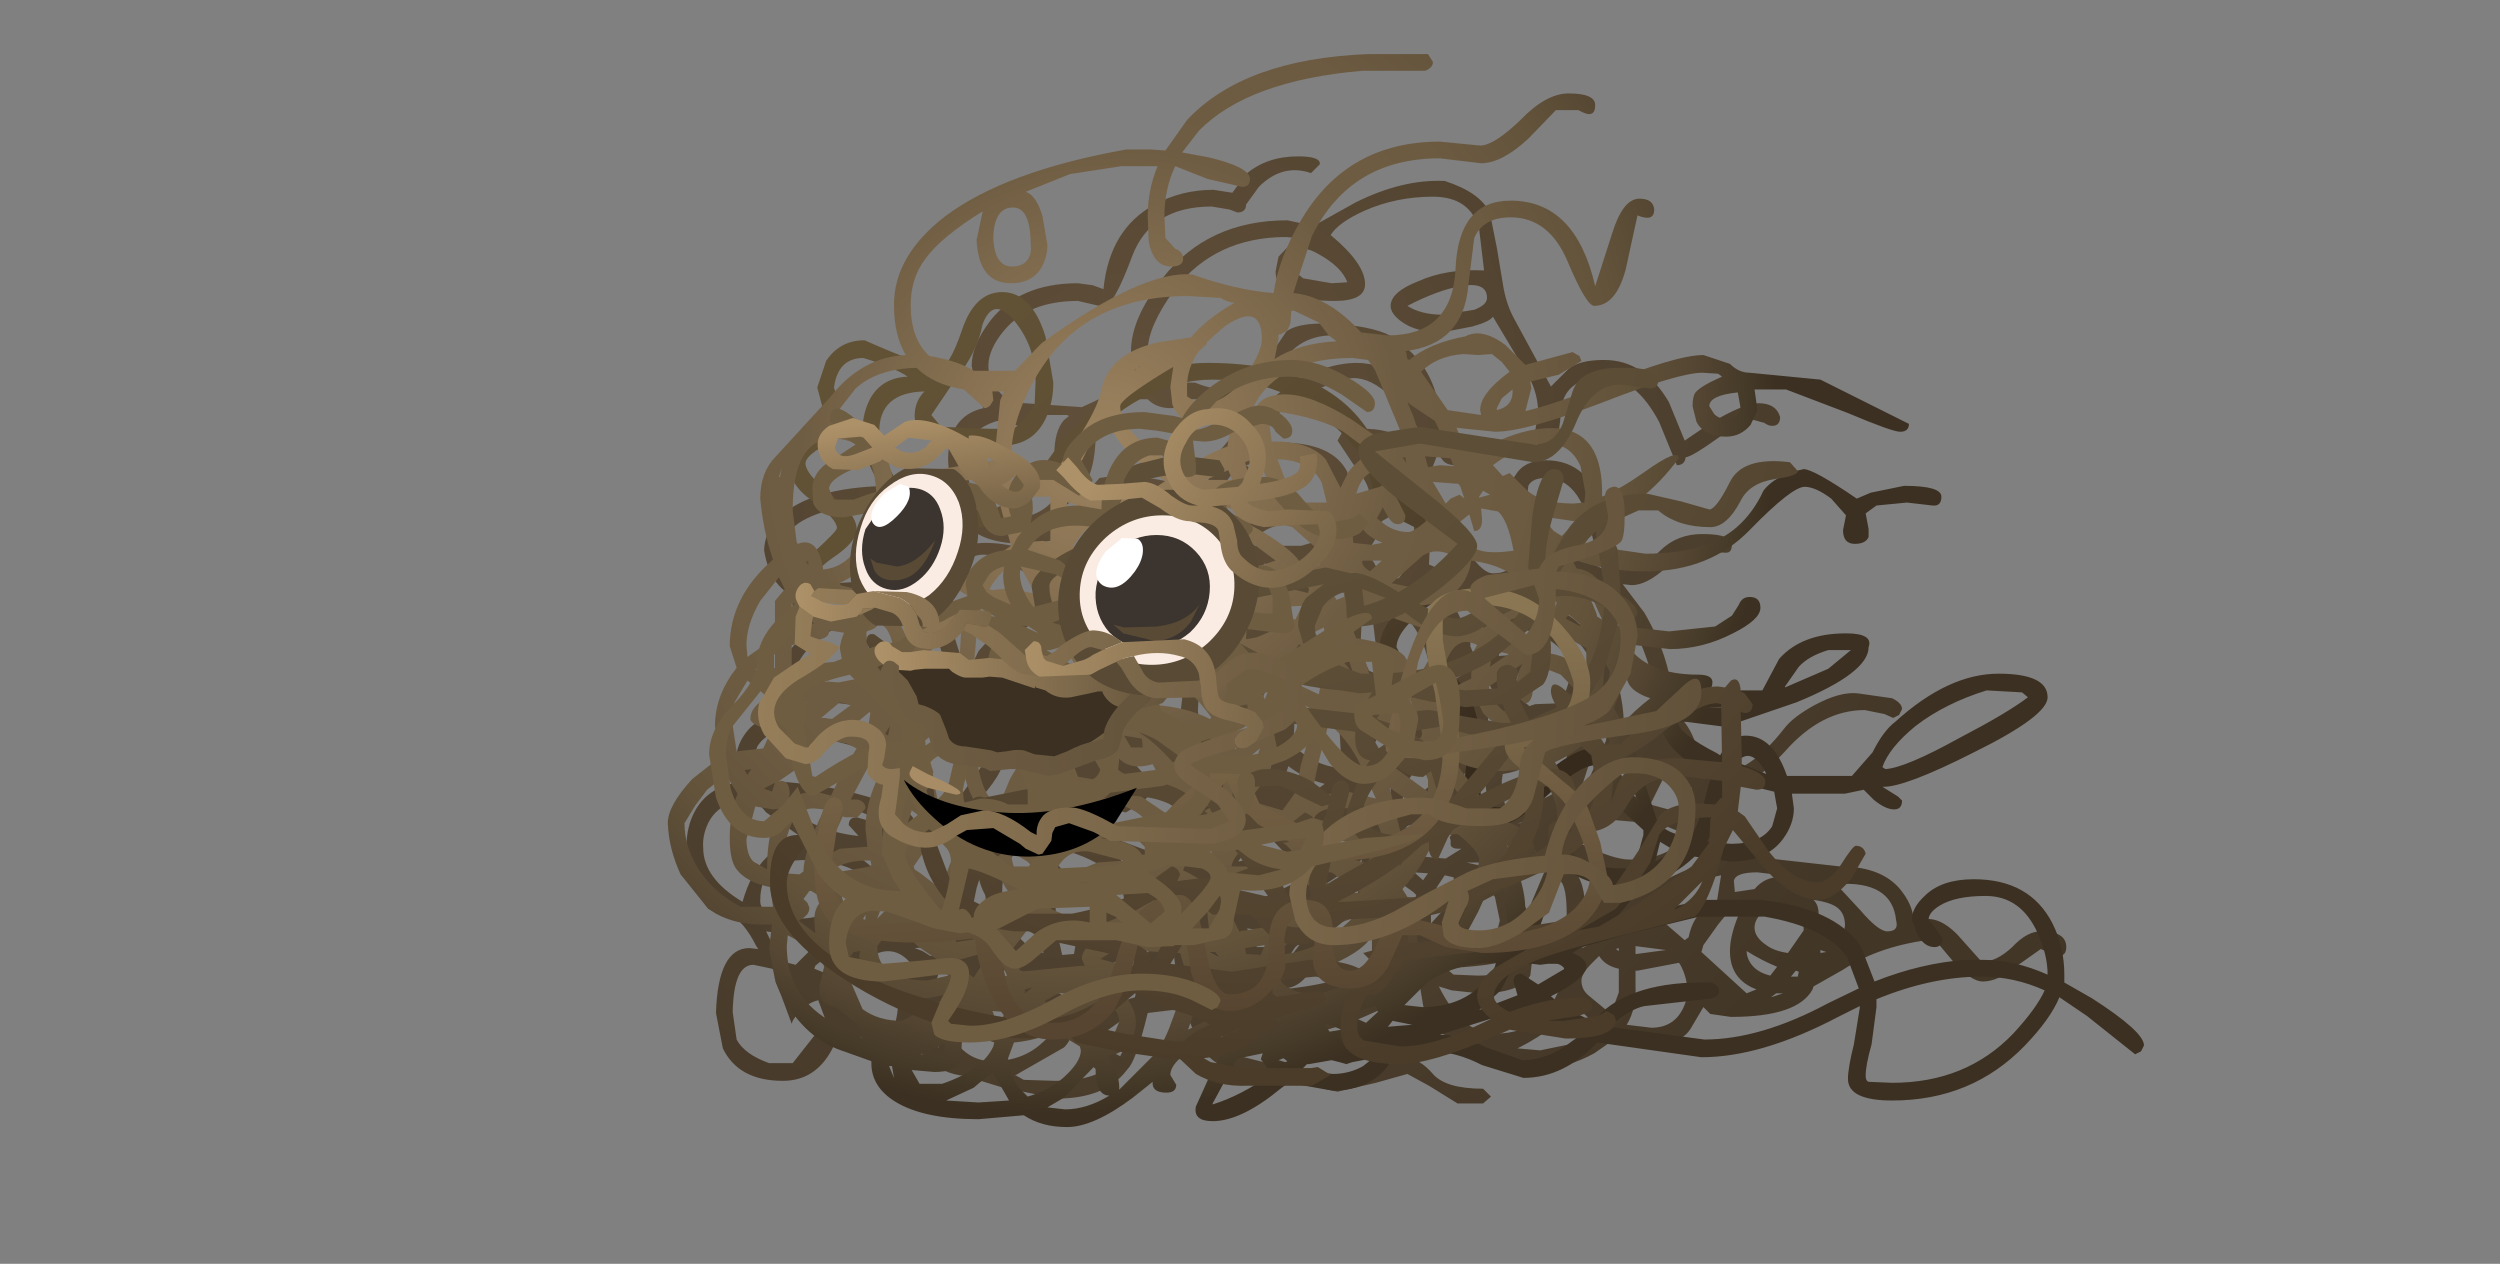 <?xml version="1.0" encoding="UTF-8" standalone="no"?>
<svg xmlns:xlink="http://www.w3.org/1999/xlink" height="64.25px" width="127.1px" xmlns="http://www.w3.org/2000/svg">
  <rect width="100%" height="100%" fill="#808080" stroke="none"/>
  <g transform="matrix(1.0, 0.0, 0.0, 1.0, 0.0, 0.0)">
    <use height="61.6" id="hairball" transform="matrix(1.0, 0.0, 0.0, 1.0, 12.95, 2.75)" width="104.05" xlink:href="#sprite0"/>
  </g>
  <defs>
    <g id="sprite0" transform="matrix(1.0, 0.0, 0.0, 1.0, 50.6, 33.35)">
      <use height="54.55" transform="matrix(1.0, 0.0, 0.0, 1.0, -29.6, -33.35)" width="75.05" xlink:href="#shape0"/>
      <use height="3.9" transform="matrix(1.0, 0.0, 0.0, 1.0, -17.6, 3.55)" width="11.85" xlink:href="#sprite1"/>
      <use height="1.45" transform="matrix(1.0, 0.0, 0.0, 1.0, -17.3, 2.85)" width="2.6" xlink:href="#shape2"/>
      <use height="6.85" transform="matrix(1.0, 0.0, 0.0, 1.0, -19.1, -3.5)" width="15.4" xlink:href="#shape3"/>
      <use height="8.65" transform="matrix(1.0, 0.0, 0.0, 1.0, -20.35, -12.6)" width="6.55" xlink:href="#shape4"/>
      <use height="10.45" transform="matrix(1.0, 0.0, 0.0, 1.0, -9.75, -11.2)" width="10.2" xlink:href="#shape5"/>
      <use height="5.45" transform="matrix(1.0, 0.0, 0.0, 1.0, -19.75, -11.55)" width="4.15" xlink:href="#shape6"/>
      <use height="5.75" transform="matrix(1.0, 0.0, 0.0, 1.0, -7.85, -8.9)" width="5.8" xlink:href="#shape7"/>
      <use height="22.7" transform="matrix(1.0, 0.0, 0.0, 1.0, -25.0, -15.35)" width="29.4" xlink:href="#shape8"/>
    </g>
    <g id="shape0" transform="matrix(1.0, 0.0, 0.0, 1.0, 32.6, 30.0)">
      <path d="M13.2 -14.0 Q13.75 -14.45 15.0 -14.45 17.05 -14.45 18.3 -12.3 L19.1 -10.35 20.35 -11.2 Q22.1 -12.25 22.85 -12.25 23.75 -12.25 23.95 -11.55 23.95 -11.1 23.55 -11.1 23.35 -11.1 23.15 -11.25 L22.6 -11.4 Q22.05 -11.4 20.75 -10.45 19.5 -9.55 19.15 -9.5 19.1 -9.1 18.7 -9.1 L17.8 -11.3 Q16.6 -13.55 15.0 -13.55 12.9 -13.55 12.8 -11.75 12.7 -9.95 12.05 -9.95 11.45 -9.95 11.5 -10.85 L11.65 -11.75 Q11.65 -12.95 10.9 -14.05 L9.35 -16.65 Q9.2 -16.4 8.3 -16.15 L6.75 -15.85 Q5.45 -15.85 4.7 -16.4 4.15 -16.8 4.15 -17.2 4.15 -17.9 5.55 -18.45 7.0 -19.1 8.9 -19.0 L8.65 -21.1 Q8.2 -22.75 6.3 -22.75 4.45 -22.75 2.85 -22.05 1.5 -21.45 1.1 -20.8 2.85 -19.35 2.85 -18.3 2.85 -17.45 1.3 -17.45 -1.7 -17.45 -1.7 -18.95 L-1.55 -19.7 -0.7 -20.6 -0.65 -20.65 -1.15 -20.7 Q-4.8 -20.7 -6.85 -18.0 -8.2 -16.15 -8.2 -14.9 L-7.7 -13.3 -5.8 -13.3 Q-3.75 -12.45 -2.6 -13.75 L-1.15 -15.9 Q-0.4 -16.45 1.75 -16.25 3.95 -16.05 4.65 -15.3 6.15 -14.2 6.55 -12.35 6.75 -11.3 7.4 -10.35 L8.05 -9.5 Q8.05 -9.1 7.45 -9.1 7.0 -9.1 6.8 -9.35 L6.55 -9.7 6.0 -8.25 Q6.25 -7.5 6.45 -7.3 L7.8 -5.15 Q8.75 -3.6 9.35 -3.6 10.8 -3.6 10.55 -5.3 L10.2 -7.7 Q10.2 -8.15 10.5 -8.6 10.95 -9.35 12.05 -9.35 14.3 -9.35 15.05 -6.6 15.85 -3.9 16.4 -3.9 17.0 -3.9 17.85 -4.75 18.7 -5.6 20.0 -5.6 21.5 -5.6 21.5 -5.05 21.5 -4.65 21.2 -4.65 L20.1 -4.7 Q19.0 -4.7 18.1 -3.85 17.15 -3.0 16.4 -3.0 L15.95 -3.05 17.05 -1.6 Q18.5 0.9 18.5 3.3 L18.5 3.55 Q19.5 3.85 20.05 6.45 L20.1 6.55 20.7 6.6 Q22.35 6.6 24.15 4.3 24.6 3.7 25.7 3.1 27.0 2.4 27.9 2.5 L29.65 2.75 Q30.15 3.0 30.15 3.3 L30.0 3.6 29.7 3.75 29.25 3.55 28.25 3.35 Q26.05 3.35 24.2 5.45 22.3 7.5 20.75 7.5 L20.25 7.5 20.45 9.4 Q20.45 10.25 22.1 10.75 L27.0 11.3 Q29.25 11.3 30.2 12.65 30.75 13.4 30.75 14.2 31.75 13.55 32.95 14.75 L34.2 16.15 Q34.95 16.15 35.75 15.4 36.5 14.6 37.2 14.6 38.5 14.6 38.5 15.4 38.5 15.85 38.1 15.85 L37.7 15.7 37.2 15.5 36.0 16.35 Q35.05 17.15 34.25 17.15 33.7 17.15 32.85 16.25 L31.8 15.0 Q29.05 15.3 27.15 16.55 L25.65 17.4 25.6 17.55 Q24.85 18.95 21.45 18.95 L20.4 18.8 20.05 18.45 19.4 19.55 Q18.9 20.35 17.45 20.35 L16.25 20.2 15.65 20.0 14.5 20.8 Q13.15 21.55 11.8 21.55 10.4 21.55 8.45 20.7 L6.5 19.65 Q5.95 19.1 5.8 18.35 L5.6 17.15 Q4.9 18.05 2.9 18.9 0.2 20.1 -3.15 20.1 L-4.9 19.75 -4.9 19.9 -3.7 20.9 -1.1 21.55 1.45 21.95 3.55 21.5 4.95 21.05 Q5.6 21.05 6.3 21.85 6.95 22.6 8.85 22.6 L9.25 23.0 8.85 23.35 7.55 23.35 6.1 22.45 5.0 21.85 3.4 22.3 1.45 22.75 -1.95 22.0 -3.45 21.75 -4.6 21.35 Q-5.35 20.9 -5.7 20.05 L-6.3 18.65 -6.95 18.6 -8.2 18.75 -8.35 19.35 Q-8.75 20.9 -9.1 21.45 L-9.3 21.7 Q-10.4 23.1 -12.8 23.1 L-15.55 22.55 -17.5 21.95 Q-18.6 21.85 -19.4 21.1 L-20.45 20.0 -21.8 20.2 -23.85 19.75 -24.25 20.6 Q-25.1 22.2 -26.75 22.2 -29.0 22.2 -29.8 20.55 L-30.15 18.75 Q-30.05 15.45 -28.45 15.45 L-28.0 15.5 -28.1 15.35 Q-28.7 14.15 -29.45 13.7 -31.65 12.3 -31.65 10.3 -31.65 9.25 -31.2 8.45 -30.5 7.2 -28.85 7.0 L-29.15 6.05 Q-29.15 5.25 -28.7 4.6 -27.95 3.5 -26.3 3.5 L-24.45 3.8 -23.05 4.45 -22.1 4.45 -21.65 3.95 -22.3 3.2 -24.3 2.95 Q-27.1 2.75 -27.1 1.8 -27.1 0.95 -25.75 -0.4 -24.0 -2.15 -21.65 -2.15 L-20.05 -1.9 -19.25 -1.65 -19.05 -1.7 -19.0 -1.7 -18.95 -1.7 -18.95 -2.0 Q-19.2 -2.4 -20.6 -2.4 L-24.25 -2.15 -24.65 -2.15 -24.8 -2.15 -26.15 -2.4 Q-27.4 -2.95 -27.7 -4.75 -27.7 -5.8 -26.7 -6.65 -25.0 -8.05 -21.05 -8.05 L-18.95 -7.85 -18.0 -7.65 -18.3 -8.65 -18.35 -9.35 Q-18.35 -11.6 -16.55 -12.0 L-16.85 -12.6 -17.15 -14.15 Q-17.15 -15.2 -16.2 -16.45 -14.7 -18.35 -11.75 -18.35 L-11.0 -18.25 -10.45 -18.05 Q-10.15 -21.1 -7.85 -22.35 -6.5 -23.1 -4.85 -23.1 L-3.9 -22.95 -3.2 -23.9 Q-2.15 -24.8 -0.55 -24.8 0.6 -24.8 0.55 -24.4 L0.1 -23.95 Q-1.35 -24.45 -2.55 -23.25 L-3.2 -22.35 Q-3.2 -22.0 -3.55 -21.95 L-3.65 -21.95 -4.05 -22.1 -4.95 -22.25 Q-8.05 -22.25 -9.0 -19.7 -9.95 -17.15 -10.45 -17.15 L-11.1 -17.3 -11.75 -17.45 Q-14.25 -17.45 -15.5 -15.95 -16.3 -15.0 -16.3 -14.15 -16.3 -13.2 -15.25 -12.35 L-15.15 -12.3 -11.55 -12.05 -8.85 -13.3 -8.75 -13.3 -8.8 -13.45 -9.05 -14.9 Q-9.05 -16.55 -7.45 -18.6 -5.15 -21.55 -1.1 -21.55 L-0.4 -21.4 0.2 -21.25 2.35 -22.45 Q4.75 -23.65 6.9 -23.55 8.75 -22.95 9.2 -21.9 L9.55 -20.15 9.85 -18.35 Q10.0 -17.35 10.4 -16.6 L12.3 -13.1 13.2 -14.0 M1.95 -18.4 Q1.65 -19.2 0.45 -19.85 -0.85 -20.6 -0.85 -19.05 L-0.3 -18.6 1.15 -18.35 1.95 -18.4 M1.2 -15.7 Q-0.75 -15.7 -1.65 -13.8 -2.45 -12.05 -5.65 -12.45 L-6.0 -12.45 -6.2 -12.3 Q-6.6 -12.0 -7.05 -12.0 -7.75 -12.0 -8.2 -12.45 L-8.95 -12.45 -11.0 -11.4 -10.85 -10.7 Q-10.85 -9.25 -11.25 -8.4 L-11.5 -8.0 -11.05 -7.7 -11.0 -8.05 -10.65 -8.45 -10.3 -8.5 -9.2 -8.5 Q-7.0 -8.5 -5.3 -7.5 -5.2 -8.7 -4.45 -9.35 L-4.65 -9.7 Q-0.85 -14.3 2.45 -14.3 3.65 -14.3 4.65 -13.45 L5.65 -12.35 Q5.4 -13.45 4.65 -14.3 3.4 -15.7 1.2 -15.7 M8.4 -17.0 Q9.05 -17.25 9.05 -17.6 9.05 -18.45 7.7 -18.2 6.55 -18.0 5.0 -17.2 5.7 -16.75 6.8 -16.75 L8.4 -17.0 M5.8 -10.6 Q3.5 -14.0 1.8 -13.45 -0.45 -12.8 -1.7 -11.6 L-3.45 -9.95 -1.45 -10.25 Q1.2 -10.25 1.95 -8.75 L2.3 -6.95 Q3.05 -7.25 3.05 -7.7 3.05 -8.15 2.25 -9.15 L1.45 -10.35 1.7 -10.8 2.8 -10.95 Q4.85 -10.95 5.65 -9.5 L5.8 -10.6 M5.15 -7.05 L5.0 -7.0 3.7 -6.25 3.5 -5.55 2.95 -4.65 3.3 -4.15 3.6 -3.6 3.95 -3.35 4.55 -3.35 Q5.35 -4.25 5.35 -6.3 L5.15 -7.05 M0.85 -8.3 Q-0.1 -10.05 -2.15 -9.35 L-3.2 -9.1 -1.85 -8.1 Q-0.2 -6.95 1.3 -6.8 L0.85 -8.3 M5.0 -8.2 L4.8 -9.0 Q4.4 -9.7 2.6 -10.05 3.9 -8.65 3.9 -7.85 L4.75 -7.9 5.0 -8.2 M2.6 -3.6 L2.8 -3.5 2.55 -3.9 2.6 -3.65 2.6 -3.6 M1.4 -4.55 Q0.1 -3.95 -0.75 -3.95 L-1.25 -3.6 -1.65 -3.3 -0.75 -3.2 Q0.3 -3.2 0.95 -3.65 L1.5 -4.3 1.45 -4.55 1.4 -4.55 M1.7 -3.3 Q0.05 -2.3 -0.75 -2.3 L-2.2 -2.65 -2.35 -2.15 -2.3 -1.8 -1.95 -0.9 -1.8 -0.5 0.25 -0.3 1.55 0.25 1.35 -0.75 Q1.35 -1.3 1.85 -1.85 L1.75 -3.2 1.7 -3.3 M2.7 -1.6 L2.6 0.4 2.7 0.6 3.05 1.35 3.4 1.5 3.45 0.5 3.15 -2.0 3.15 -2.05 2.7 -1.85 2.7 -1.6 M6.3 -1.3 L6.85 0.3 7.2 -0.2 5.7 -3.15 5.1 -2.7 6.3 -1.3 M9.65 -0.5 L9.65 0.6 Q12.0 0.4 12.0 1.35 L11.65 2.05 10.8 2.8 10.95 2.95 11.15 3.1 11.2 3.15 11.5 3.05 12.85 3.0 13.3 1.65 Q13.3 -0.15 10.75 -0.8 L9.85 -0.95 9.65 -0.5 M9.05 -1.8 L7.15 -2.45 7.9 -0.9 9.0 -1.6 9.05 -1.8 M9.35 -2.75 L9.45 -2.7 9.5 -2.75 9.35 -2.75 M7.95 -3.25 L7.3 -4.2 6.2 -6.3 6.1 -4.05 7.95 -3.25 M11.1 -7.6 L11.4 -5.45 11.25 -4.0 11.35 -4.05 Q13.55 -4.7 15.15 -3.7 14.65 -4.4 14.35 -5.7 13.75 -8.45 12.05 -8.45 11.35 -8.45 11.15 -8.05 L11.1 -7.6 M11.7 -2.0 Q12.5 -2.0 13.5 -1.25 L14.7 -0.15 Q15.9 1.7 16.0 3.85 16.35 3.6 16.7 3.6 17.15 3.6 17.6 3.9 L17.65 3.35 Q17.65 1.75 16.8 -0.2 15.4 -3.4 12.55 -3.4 11.2 -3.4 10.4 -2.35 L11.7 -2.0 M24.05 11.75 L22.8 11.6 Q21.65 11.6 21.6 12.05 L21.65 12.6 22.65 12.45 Q23.2 11.8 24.0 11.85 L24.05 11.75 M29.4 14.6 Q30.0 14.6 29.85 14.05 29.65 12.0 26.8 12.2 L28.05 13.55 Q28.95 14.6 29.4 14.6 M25.9 13.85 L26.5 14.65 26.95 15.3 26.95 15.35 27.1 15.2 27.25 14.3 Q27.25 13.65 26.8 13.35 26.4 13.1 25.65 13.0 25.95 13.3 25.9 13.85 M26.0 15.55 L26.0 15.7 26.3 15.65 26.0 15.55 M23.45 13.3 Q22.65 13.85 22.65 14.4 22.65 14.9 23.25 15.3 23.65 15.6 24.35 15.7 L25.15 14.55 Q25.15 14.0 24.85 13.75 24.45 13.35 23.45 13.3 M22.05 13.3 Q21.65 13.35 21.25 13.7 L20.8 14.25 20.05 15.3 19.95 15.65 22.25 17.75 22.75 17.55 Q21.4 17.05 21.4 15.6 21.4 14.75 21.95 13.5 L22.05 13.3 M22.55 16.35 Q22.85 16.7 23.45 16.85 L23.8 16.4 Q23.05 16.1 22.25 15.6 22.25 16.0 22.55 16.35 M24.75 16.6 L24.5 16.9 24.85 16.9 24.9 16.65 24.75 16.6 M23.55 17.9 L23.5 17.95 24.1 17.75 23.75 17.75 23.55 17.9 M20.95 11.75 Q19.95 11.9 17.7 13.25 L17.2 13.55 18.0 14.1 19.1 15.05 19.3 14.9 Q19.45 14.15 19.85 13.7 L20.75 13.0 20.95 11.75 M16.5 4.6 L17.1 5.1 17.25 4.8 16.7 4.5 16.5 4.6 M15.95 5.55 L15.25 7.5 15.7 7.8 16.15 7.95 Q16.8 7.95 17.1 6.6 L16.7 6.65 Q16.35 6.65 16.3 6.45 L16.3 6.2 16.6 5.8 16.0 5.35 15.95 5.55 M11.0 1.5 L10.45 1.45 9.85 1.5 10.2 2.1 11.0 1.5 M12.3 4.0 L12.35 3.9 12.2 3.9 12.3 4.0 M11.3 4.1 Q10.35 4.65 10.0 5.65 11.1 5.4 11.95 4.45 L11.3 4.1 M15.15 4.4 L15.15 4.2 14.7 1.75 Q14.15 0.1 13.3 -0.4 14.15 0.75 14.15 1.65 14.15 2.5 13.55 3.65 L14.0 5.2 14.25 6.05 13.8 7.45 13.6 7.85 13.4 8.15 13.75 8.1 14.3 6.7 15.1 4.9 15.15 4.4 M13.1 5.15 L12.75 4.85 Q11.55 6.35 9.85 6.6 L9.8 6.95 Q9.8 7.5 9.95 8.1 L10.0 8.2 Q11.95 8.15 12.85 7.25 L13.1 5.95 13.1 5.15 M14.3 8.9 L13.5 10.0 13.95 10.2 Q15.5 10.95 16.3 10.95 18.25 10.95 19.25 9.7 L17.9 9.15 14.45 8.85 14.3 8.9 M10.6 9.1 L10.75 9.1 11.55 8.95 10.6 9.1 M12.65 9.55 L12.95 9.25 12.4 9.4 12.65 9.55 M12.15 10.65 L12.95 11.0 Q13.9 11.65 14.0 12.9 L13.9 14.9 13.9 15.45 14.55 15.1 14.55 15.05 Q14.55 14.15 16.55 12.9 18.35 11.7 20.7 10.9 L20.0 10.2 Q18.45 11.85 16.3 11.85 14.4 11.85 12.75 10.7 L12.6 10.6 12.15 10.65 M10.6 10.15 L9.55 10.25 11.05 10.45 11.55 10.55 11.3 10.4 10.6 10.15 M18.05 6.75 L17.35 8.15 18.45 8.45 19.6 8.9 19.45 7.3 18.05 6.75 M8.8 0.25 L8.85 -0.9 Q8.2 -0.7 8.2 0.1 L8.55 0.95 8.8 0.25 M9.0 1.7 L8.8 1.8 9.05 3.05 9.45 2.6 9.0 1.7 M6.1 1.05 Q5.75 -1.0 4.0 -2.15 L4.3 0.55 4.15 2.2 4.55 2.8 4.75 3.3 5.1 3.55 5.8 4.05 Q5.9 3.45 6.3 2.85 L6.1 1.05 M7.25 1.9 L7.8 1.55 7.5 0.9 7.2 1.5 7.25 1.9 M6.7 5.65 L7.0 6.35 7.05 6.3 7.05 6.2 6.9 5.45 6.7 5.65 M10.05 3.4 L9.1 3.7 9.1 3.75 9.1 4.25 10.05 3.4 M8.25 3.65 L8.0 2.15 7.35 2.6 7.65 4.0 8.25 3.65 M9.15 5.35 L8.8 5.75 9.05 5.75 9.15 5.35 M3.05 2.85 L2.95 2.8 3.0 3.6 3.15 3.05 3.05 2.85 M0.9 0.85 Q0.0 0.35 -1.5 0.35 L-1.25 1.05 0.5 0.85 0.9 0.85 M0.0 1.7 L-1.05 1.85 Q-0.75 3.15 -0.75 4.2 L-0.8 5.15 Q0.25 6.15 1.55 6.3 L1.65 6.1 1.55 4.35 1.7 2.0 0.0 1.7 M5.0 5.45 Q5.6 5.5 5.75 4.9 L4.95 4.5 5.0 5.45 M4.15 5.35 L3.85 3.75 Q3.55 4.85 2.8 5.95 L2.6 6.35 3.6 6.05 4.15 5.35 M4.0 8.9 L4.15 7.7 4.15 6.75 2.7 7.2 3.6 9.2 3.65 9.2 4.0 8.9 M5.0 8.2 L6.3 7.05 5.95 6.1 Q4.9 6.55 4.75 8.0 L4.75 8.45 5.0 8.2 M0.55 8.1 L1.6 8.65 Q1.45 8.05 1.45 7.45 L0.55 8.1 M2.45 12.15 L0.85 13.5 0.7 15.2 Q0.0 17.45 -1.25 17.5 L-0.9 17.5 Q2.1 17.15 4.0 16.0 L3.05 14.7 Q2.6 15.2 2.1 15.2 1.55 15.2 1.6 14.8 L2.4 13.65 2.6 13.4 2.45 12.35 2.45 12.15 M1.35 10.85 L2.9 9.8 2.8 9.8 Q2.55 10.0 2.3 10.0 L0.8 9.7 -0.15 9.4 0.1 9.85 0.7 11.3 1.35 10.85 M4.65 10.25 L4.6 10.5 4.55 10.7 6.95 10.9 7.75 10.4 7.6 10.4 Q7.25 10.4 7.2 10.2 L7.2 9.95 Q7.1 9.8 7.25 9.7 L6.8 9.45 Q5.95 10.25 4.7 10.25 L4.65 10.25 M3.5 11.0 L3.6 10.9 3.55 10.8 3.45 11.0 3.5 11.0 M2.7 10.95 L0.85 12.2 0.85 12.4 Q1.75 11.65 2.6 11.3 L2.7 10.95 M3.4 11.8 L3.35 11.8 3.3 12.0 3.4 11.8 M4.9 9.35 L5.6 9.15 5.1 9.2 5.0 9.25 4.9 9.35 M8.95 6.65 L8.2 6.55 8.05 6.45 7.9 6.6 7.8 7.5 9.1 8.15 8.95 6.95 8.95 6.65 M8.35 9.15 L8.6 9.4 9.8 9.4 9.55 9.1 7.85 8.75 8.35 9.15 M6.65 7.85 L6.15 8.25 6.45 8.3 6.65 7.85 M5.8 12.0 L6.05 11.65 5.35 11.6 5.8 12.0 M6.5 12.35 L6.45 12.6 7.2 12.8 7.45 12.65 7.35 11.85 6.9 11.75 6.5 12.35 M8.0 11.1 L8.9 11.3 8.8 11.1 8.0 11.1 M9.7 14.05 L9.45 12.85 9.05 12.35 8.35 13.55 8.1 14.4 Q7.75 15.35 7.2 15.6 8.85 15.9 9.45 15.05 L9.7 14.05 M5.45 12.75 L5.3 12.6 4.25 11.85 3.8 13.3 3.6 13.85 Q3.95 14.8 4.8 15.4 L5.3 15.0 5.4 12.95 5.45 12.75 M6.2 13.65 L6.2 14.2 6.75 13.6 6.25 13.35 6.2 13.65 M6.6 17.4 Q7.8 19.8 9.45 19.8 12.25 19.8 12.95 16.75 L13.1 13.7 Q13.1 12.4 12.8 12.05 12.2 11.35 9.85 11.3 L11.05 13.45 Q11.4 14.45 11.4 15.6 L11.25 16.85 Q10.7 17.75 8.65 17.75 L7.25 17.6 6.6 17.4 M7.1 16.6 L7.35 16.8 8.6 16.85 Q11.05 16.85 10.5 14.8 L10.3 15.9 Q9.95 16.3 7.4 16.45 L7.1 16.6 M4.65 16.5 Q1.55 18.35 -1.4 18.35 L-2.75 18.05 -2.75 17.65 -2.5 16.7 -2.8 16.9 -5.95 15.2 -6.05 16.2 Q-6.05 17.0 -5.65 17.8 -4.9 19.2 -3.2 19.2 0.15 19.2 2.45 18.2 L4.9 16.65 4.65 16.5 M16.6 14.45 L16.9 14.45 16.6 14.2 16.6 14.45 M16.6 16.6 L16.6 17.3 Q16.65 18.55 16.15 19.35 L17.4 19.5 Q18.9 19.5 19.25 17.8 19.25 16.95 18.85 16.25 L18.8 16.2 16.7 16.6 16.6 16.6 M16.65 15.75 L18.15 15.55 16.6 15.35 16.6 15.75 16.65 15.75 M15.75 15.6 L15.75 15.45 15.6 15.5 15.75 15.6 M15.75 16.5 Q15.05 16.35 14.75 15.85 L14.4 16.2 Q13.85 16.75 13.85 17.1 13.85 17.55 14.2 17.85 L15.35 18.8 15.75 17.7 15.75 16.5 M11.75 20.65 L13.7 20.25 14.8 19.55 13.35 18.2 Q12.8 19.45 10.6 20.55 L11.75 20.65 M-25.5 -3.3 L-24.95 -3.05 -21.55 -3.25 -18.9 -3.1 Q-18.5 -5.15 -16.45 -5.15 -14.0 -5.15 -12.25 -3.3 -11.75 -3.6 -11.2 -3.95 L-10.35 -4.45 -10.95 -6.2 -11.2 -6.05 Q-12.95 -5.1 -14.35 -5.1 -16.65 -5.1 -17.4 -6.1 -18.1 -7.15 -21.05 -7.15 -24.45 -7.15 -25.95 -6.15 -26.85 -5.5 -26.85 -4.75 -26.85 -3.95 -25.5 -3.3 M-12.3 -11.65 L-14.0 -11.65 -14.25 -11.65 -14.2 -11.55 Q-14.2 -11.1 -14.75 -11.1 L-15.85 -11.35 Q-17.5 -10.85 -17.5 -9.4 -17.5 -8.65 -17.1 -7.85 -16.4 -6.45 -14.9 -6.45 -13.4 -6.45 -12.55 -7.95 -12.95 -8.6 -12.95 -9.6 -12.95 -10.85 -12.45 -11.4 L-12.2 -11.6 -12.3 -11.65 M-11.75 -10.8 Q-12.1 -10.4 -12.1 -9.6 L-12.05 -9.1 Q-11.75 -10.0 -11.75 -10.7 L-11.75 -10.8 M-12.05 -7.3 Q-12.7 -6.75 -13.6 -6.1 L-11.7 -7.05 -12.05 -7.3 M-19.05 -0.4 Q-20.2 -0.4 -21.05 0.95 L-21.65 2.3 Q-20.7 2.65 -20.65 3.55 L-18.55 3.95 Q-15.5 4.2 -15.5 5.7 -15.5 6.6 -17.0 8.15 L-17.4 8.55 -16.5 8.4 Q-16.1 8.4 -14.8 9.45 L-13.55 9.4 -13.2 9.4 -12.9 8.35 -12.65 7.8 Q-13.65 7.7 -14.05 6.9 L-14.35 5.8 Q-14.55 5.25 -15.6 4.65 L-17.05 3.75 Q-18.1 2.5 -18.9 -0.35 L-19.05 -0.4 M-20.15 -1.0 L-21.65 -1.25 Q-24.0 -1.25 -25.3 0.05 -26.15 0.95 -26.25 1.8 L-22.8 2.05 -22.45 2.1 Q-22.35 1.0 -20.8 -0.1 L-19.6 -0.85 -20.15 -1.0 M-18.1 -1.5 L-15.25 -1.25 -14.7 -1.75 -13.3 -2.65 -13.6 -2.95 Q-17.25 -6.15 -18.1 -2.95 L-18.1 -1.5 M-17.35 -0.75 L-18.1 -0.6 -17.4 1.6 -16.8 0.35 -15.9 -0.65 -17.35 -0.75 M-14.6 -0.65 Q-13.9 0.25 -13.8 2.15 -14.0 3.25 -13.75 4.1 L-13.55 4.6 -11.2 5.5 Q-10.75 5.05 -10.25 4.85 L-10.2 4.65 -10.0 3.45 Q-10.0 0.65 -12.7 -2.1 L-13.9 -1.25 -14.6 -0.65 M-11.0 -1.65 Q-10.4 -0.65 -9.3 2.6 L-9.25 2.6 -9.2 0.75 Q-9.2 -1.5 -10.0 -3.65 L-11.7 -2.7 -11.0 -1.65 M-4.5 -7.0 L-4.5 -6.9 -3.9 -6.4 -3.5 -5.95 Q-2.95 -6.6 -1.8 -6.75 -2.95 -7.45 -3.9 -8.65 -4.5 -8.05 -4.5 -7.0 M-9.15 -6.5 L-10.15 -6.55 -9.6 -4.9 -9.6 -4.85 -7.9 -5.6 Q-7.45 -5.6 -7.35 -5.05 L-7.35 -4.45 -7.45 -3.1 Q-7.65 -1.85 -8.1 -1.85 -8.55 -1.85 -8.55 -2.3 L-8.2 -4.0 -8.2 -4.6 -9.25 -4.05 -8.75 -2.75 Q-8.25 -1.35 -8.35 1.7 L-8.3 1.75 -6.65 0.55 Q-5.6 -0.3 -5.35 -0.85 L-3.65 -2.85 -3.9 -3.55 -4.6 -4.0 Q-6.85 -5.4 -8.0 -6.6 L-9.15 -6.5 M-7.3 -7.4 L-7.25 -7.2 -7.25 -7.1 -6.7 -6.65 -4.9 -5.05 Q-5.3 -5.6 -5.35 -6.65 L-7.3 -7.4 M-0.05 -6.1 L-0.1 -6.1 -0.6 -6.15 Q-2.1 -6.15 -2.8 -5.3 L-2.9 -5.15 -2.75 -5.0 -0.4 -5.0 0.95 -5.4 Q0.55 -5.95 -0.05 -6.1 M-2.05 -4.05 L-2.3 -4.1 -2.25 -4.0 -2.05 -4.05 M-3.85 -5.4 L-4.3 -5.85 -3.9 -5.15 -3.85 -5.4 M-3.3 -1.9 L-4.8 -0.15 Q-3.55 0.1 -3.15 -0.85 L-3.0 -1.25 -3.3 -1.9 M-2.35 0.35 L-2.55 0.35 Q-4.6 4.7 -4.6 5.55 L-2.1 6.8 -1.75 5.5 -2.05 5.1 Q-3.2 3.55 -3.2 2.7 -3.2 1.85 -2.15 1.35 L-2.0 1.3 -2.35 0.35 M-2.35 2.8 Q-2.35 3.3 -1.6 4.3 L-1.6 4.2 -1.8 2.1 Q-2.35 2.4 -2.35 2.8 M-3.8 0.55 Q-5.15 0.3 -5.55 1.65 L-5.65 3.35 -5.5 5.1 -5.4 5.2 -4.7 2.85 -3.8 0.55 M-6.3 1.4 L-8.15 2.7 Q-8.55 3.1 -8.55 3.85 L-7.8 4.45 -6.4 4.95 -6.55 3.65 -6.3 1.45 -6.3 1.4 M-8.85 6.1 L-8.45 6.55 -7.7 6.85 -7.0 7.25 Q-7.3 5.35 -8.7 5.35 L-8.85 6.1 M-9.7 6.05 L-9.65 5.6 -9.7 5.6 -9.85 6.0 -9.7 6.05 M-5.25 7.15 L-5.5 6.65 Q-5.8 6.1 -6.6 5.7 L-6.3 6.4 -6.1 7.55 Q-5.7 7.3 -5.25 7.15 M-8.4 8.0 L-9.3 8.55 Q-9.8 8.55 -9.8 7.7 -9.75 6.8 -10.3 6.8 L-10.9 7.3 -11.75 7.75 -12.25 8.95 -12.4 9.45 -9.7 9.95 -7.95 10.6 Q-8.1 9.45 -6.9 8.25 -7.35 7.85 -8.05 7.55 L-8.4 8.0 M-9.55 11.0 L-8.7 12.15 Q-8.55 12.45 -8.55 13.1 L-8.85 14.3 -8.2 13.6 -7.75 12.85 Q-7.75 12.4 -8.1 11.8 -8.65 10.9 -9.6 10.95 L-9.55 11.0 M-5.2 12.3 L-4.95 12.1 -5.4 12.15 -5.2 12.3 M-5.45 11.3 Q-4.25 10.4 -3.35 9.15 L-4.65 9.1 Q-5.1 9.2 -5.4 9.6 L-5.45 11.25 -5.45 11.3 M-0.3 7.65 Q0.1 7.65 0.8 7.1 -0.2 6.85 -1.05 6.2 L-1.35 7.15 -0.3 7.65 M-3.85 6.85 L-4.35 6.75 -4.3 6.8 -4.2 6.9 -3.85 6.85 M-0.7 11.5 Q-3.2 11.6 -3.75 12.1 L-4.5 12.85 -4.0 13.4 Q-2.45 13.1 -0.3 11.9 -0.4 11.55 -0.7 11.5 M-2.5 9.45 L-3.6 11.05 -1.25 10.6 -2.2 9.6 -2.5 9.45 M-14.9 0.9 Q-15.05 0.35 -15.3 -0.05 -16.65 1.3 -16.65 2.35 -16.65 3.25 -14.45 4.25 -14.6 1.8 -14.9 0.9 M-19.4 4.7 L-20.85 4.35 -20.9 4.5 Q-21.35 5.35 -22.5 5.35 L-24.4 4.85 -26.3 4.35 Q-27.5 4.35 -28.05 5.2 L-28.3 6.05 -27.95 6.95 Q-25.0 7.0 -22.45 7.75 -20.1 8.45 -20.1 8.95 L-20.1 9.1 Q-18.75 8.75 -17.6 7.55 L-16.35 5.8 Q-16.35 5.05 -19.4 4.7 M-15.85 10.55 Q-16.4 10.7 -16.9 12.4 L-17.35 14.6 -16.25 15.75 -15.35 15.6 Q-16.45 13.95 -16.45 12.7 L-16.25 11.6 -15.75 10.55 -15.85 10.55 M-17.25 10.3 Q-16.8 9.8 -15.75 9.6 -16.15 9.3 -16.55 9.3 L-22.4 10.65 -23.2 10.65 -22.7 10.95 Q-21.55 11.8 -21.55 12.5 -21.55 13.05 -22.85 13.9 -24.3 14.85 -25.85 14.85 L-27.6 14.6 -27.0 15.85 -26.7 16.1 -26.7 16.15 -26.1 16.3 -24.55 14.75 -22.6 14.5 -18.2 14.45 -17.7 11.75 -17.25 10.3 M-12.25 6.95 L-11.95 6.4 -13.45 6.05 -13.2 6.6 Q-13.0 6.95 -12.45 6.95 L-12.25 6.95 M-13.85 10.25 L-13.5 10.55 -13.45 10.25 -13.85 10.25 M-14.8 10.55 Q-15.6 11.05 -15.6 12.65 L-15.15 14.3 Q-14.55 15.4 -13.5 15.7 L-13.6 15.15 -13.75 12.75 -13.7 11.65 -14.75 10.6 -14.8 10.55 M-12.6 10.45 L-12.75 11.25 -12.6 11.4 -12.8 11.8 -12.9 12.75 -12.85 14.45 -12.55 15.8 -11.95 15.75 -11.8 14.9 Q-11.6 13.75 -11.3 13.75 -10.85 13.75 -10.85 14.7 L-10.9 15.5 -9.85 14.55 Q-9.4 13.85 -9.4 13.1 -9.4 11.35 -12.5 10.45 L-12.6 10.45 M-13.6 16.85 L-15.1 16.55 -16.3 16.65 -16.3 16.85 -12.8 17.7 Q-11.95 18.1 -11.95 19.1 -11.95 20.0 -12.45 20.5 L-14.9 21.9 -14.95 21.9 -14.5 22.15 -12.9 22.2 Q-11.2 22.2 -10.3 21.6 -11.05 21.2 -11.25 19.8 -11.25 18.65 -8.85 17.95 L-8.5 16.35 Q-8.1 15.1 -6.8 14.4 L-7.3 13.85 Q-7.95 14.75 -9.45 15.85 -10.65 16.8 -11.5 17.05 -11.85 17.5 -12.35 17.5 -12.75 17.5 -13.0 17.05 L-13.6 16.85 M-20.05 15.45 L-19.65 15.6 -19.25 15.85 -18.25 15.75 -18.35 15.35 -20.05 15.45 M-18.8 16.65 L-19.1 17.55 -19.1 17.65 Q-18.95 17.65 -18.55 17.25 -18.15 16.9 -17.65 16.9 L-17.75 16.65 -18.8 16.65 M-19.95 18.55 L-19.95 17.85 -20.05 18.3 -20.0 18.55 -19.95 18.55 M-18.45 18.35 L-18.6 19.0 Q-17.8 21.2 -16.1 21.2 -14.6 21.2 -13.6 20.3 -12.8 19.6 -12.8 19.05 -12.8 17.85 -17.65 17.75 L-18.45 18.35 M-19.6 19.35 L-19.7 19.55 -18.8 20.55 -19.5 19.3 -19.6 19.35 M-10.25 20.6 L-9.6 20.95 -9.45 20.65 -9.1 18.95 -9.5 19.1 -10.55 19.85 -10.25 20.6 M-0.3 12.9 L-1.9 13.65 -1.55 13.7 -0.65 13.95 -0.5 13.75 -0.3 12.9 M-1.45 14.95 L-1.25 14.7 -3.15 14.45 -2.65 15.4 -2.2 15.4 -1.45 14.95 M-0.45 15.2 L-0.7 15.4 -1.35 16.4 -1.15 16.15 -0.45 15.25 -0.45 15.2 M-3.9 14.95 Q-3.85 14.6 -4.3 14.35 L-4.7 14.4 -4.5 14.5 -3.9 14.95 M-1.75 17.2 L-1.9 17.45 -1.9 17.5 -1.3 17.5 Q-1.8 17.5 -1.75 17.2 M-8.0 17.7 L-6.65 17.6 -6.9 15.55 -6.9 15.45 Q-7.65 16.2 -7.95 17.4 L-8.0 17.7 M-26.65 8.25 Q-24.95 9.55 -22.9 9.75 L-23.4 9.2 Q-23.4 8.8 -23.0 8.8 L-21.4 9.25 -22.5 8.65 Q-24.0 7.95 -27.1 7.9 L-26.65 8.25 M-27.6 8.55 L-28.2 7.85 Q-29.95 7.9 -30.55 9.1 -30.85 9.75 -30.8 10.35 -30.8 11.9 -28.8 13.1 -27.95 10.1 -25.55 10.0 L-27.6 8.55 M-24.0 15.45 L-25.1 16.35 -25.15 16.5 -24.65 16.7 -23.25 15.55 -23.1 15.45 -24.0 15.45 M-23.8 18.55 Q-23.35 19.1 -22.55 19.3 L-21.05 19.3 Q-20.9 18.8 -20.9 18.3 -20.9 17.55 -20.15 16.35 -21.65 14.35 -24.15 17.75 L-23.8 18.55 M-22.45 12.5 Q-22.45 11.25 -25.15 11.0 -27.9 10.75 -27.9 13.05 -27.9 13.95 -25.9 13.95 -24.75 13.95 -23.5 13.25 L-22.45 12.5 M-26.85 17.3 L-26.55 17.05 -27.3 16.5 -28.25 16.3 Q-29.25 16.3 -29.3 18.7 L-29.1 20.1 Q-28.7 20.85 -27.45 21.3 L-26.25 21.3 -24.95 19.65 -24.6 19.05 -24.95 18.1 Q-25.75 18.3 -26.25 19.15 L-26.3 19.3 -26.8 17.95 -27.15 17.1 -26.85 17.3" fill="url(#gradient0)" fill-rule="evenodd" stroke="none"/>
      <path d="M2.95 -9.0 Q2.35 -10.25 0.8 -11.5 -1.65 -13.45 -4.9 -13.45 -8.6 -13.45 -11.95 -9.65 -15.35 -5.9 -17.0 -5.9 -20.45 -5.9 -21.9 -8.25 -22.7 -9.55 -22.7 -10.85 -22.7 -11.75 -22.3 -12.5 -21.7 -13.55 -20.4 -13.6 -21.05 -14.05 -22.65 -14.55 -23.95 -14.55 -24.15 -13.05 L-23.9 -12.2 -23.7 -11.25 Q-23.7 -10.65 -24.65 -10.1 -25.6 -9.55 -25.6 -9.2 -25.6 -8.65 -24.3 -7.6 -23.0 -6.6 -23.0 -5.85 -23.0 -5.2 -24.2 -4.4 -25.45 -3.55 -25.45 -2.55 -25.45 -1.75 -24.7 -0.85 -24.7 -0.4 -25.25 -0.4 -26.25 -0.4 -26.3 -2.6 -26.3 -3.7 -25.15 -4.7 -24.0 -5.75 -24.0 -5.9 -24.0 -6.35 -25.2 -7.25 -26.45 -8.1 -26.45 -9.2 -26.45 -9.85 -25.5 -10.55 L-24.55 -11.3 -24.75 -12.1 -25.0 -13.05 -24.55 -14.4 Q-23.85 -15.45 -22.6 -15.45 -19.4 -14.05 -18.8 -14.05 -18.3 -14.05 -17.65 -15.95 -17.0 -17.9 -15.6 -17.9 -14.1 -17.9 -13.4 -15.65 L-13.0 -13.3 Q-13.0 -12.35 -13.35 -11.55 -14.0 -10.1 -15.6 -10.1 -20.05 -10.1 -20.05 -11.6 -20.05 -12.35 -19.55 -12.85 -21.85 -12.8 -21.85 -10.8 -21.85 -9.7 -21.0 -8.35 -19.8 -6.45 -17.8 -6.8 L-16.2 -6.8 Q-14.7 -7.4 -13.9 -8.5 L-12.3 -10.7 -10.05 -12.65 Q-7.7 -14.3 -5.15 -14.3 1.95 -14.3 3.75 -9.35 4.45 -7.25 6.55 -6.4 8.25 -5.75 8.25 -4.25 8.25 -3.55 6.35 -2.15 4.45 -0.75 4.45 0.15 L4.85 0.95 Q5.3 1.5 5.7 1.5 L6.5 1.3 Q7.6 1.3 8.4 3.25 L8.95 5.2 8.7 7.3 Q8.7 8.3 9.8 8.3 10.15 8.3 11.8 6.8 13.45 5.25 14.65 5.25 15.8 5.25 15.85 5.85 15.85 6.35 15.45 6.3 L14.6 6.15 Q13.75 6.15 12.1 7.7 10.45 9.2 9.75 9.2 8.5 9.2 8.05 8.35 L7.85 7.4 8.1 5.2 Q7.3 2.2 6.4 2.2 L5.7 2.4 Q4.5 2.4 3.95 1.3 3.65 0.75 3.6 0.1 3.6 -1.1 5.5 -2.6 L7.4 -4.25 Q7.4 -4.9 6.65 -5.35 5.4 -5.9 4.3 -6.5 3.6 -6.85 3.3 -7.65 L2.95 -9.0 M-18.05 -13.35 L-19.2 -11.65 -18.7 -11.05 -16.25 -10.95 -15.0 -10.95 Q-14.15 -11.7 -13.95 -12.2 L-13.9 -13.35 Q-13.9 -15.1 -14.95 -16.4 -16.05 -17.75 -16.6 -16.25 -16.85 -14.85 -18.05 -13.35" fill="url(#gradient1)" fill-rule="evenodd" stroke="none"/>
      <path d="M8.7 -25.35 Q9.4 -25.35 10.75 -26.65 12.05 -28.0 13.2 -28.0 14.55 -28.0 14.55 -27.4 14.55 -26.65 13.7 -27.15 L12.55 -27.15 11.15 -25.7 Q9.8 -24.45 8.75 -24.45 L6.65 -24.7 Q2.1 -24.7 0.15 -20.75 L-0.8 -17.85 Q0.95 -17.7 2.65 -15.85 L4.0 -15.7 Q7.3 -15.7 7.45 -19.1 7.6 -22.55 10.25 -22.55 13.55 -22.55 14.55 -18.2 L15.4 -20.85 Q15.95 -22.65 16.8 -22.65 17.5 -22.65 17.55 -22.1 17.55 -21.45 16.7 -21.8 L16.1 -19.05 Q15.6 -17.2 14.5 -17.2 14.1 -17.2 13.15 -19.45 12.2 -21.7 10.25 -21.7 8.85 -21.7 8.4 -20.65 L8.1 -18.25 Q7.85 -15.25 4.9 -14.9 L4.95 -14.8 5.0 -14.5 5.1 -14.45 Q6.1 -15.3 7.95 -15.65 8.8 -16.1 10.0 -15.2 L11.0 -14.2 13.4 -14.85 13.75 -14.65 13.85 -14.4 12.7 -13.7 11.25 -13.35 11.3 -13.0 11.0 -11.85 Q12.5 -12.2 14.85 -13.15 18.65 -14.7 20.05 -14.7 L21.4 -14.25 Q21.85 -13.8 22.4 -13.8 L26.0 -13.45 30.5 -11.2 Q30.5 -10.8 30.05 -10.8 29.65 -10.8 27.4 -11.75 L24.25 -12.95 22.65 -12.95 22.8 -11.9 22.45 -11.15 Q21.95 -10.55 21.2 -10.55 20.1 -10.55 19.7 -11.3 L19.5 -12.1 Q19.5 -12.6 19.65 -12.8 19.95 -13.15 21.0 -13.6 L20.8 -13.75 20.0 -13.8 Q18.8 -13.8 14.95 -12.3 11.05 -10.8 9.45 -10.8 L7.5 -11.0 7.85 -10.15 8.6 -9.75 Q9.8 -10.55 11.15 -10.85 14.9 -11.65 14.9 -7.7 L14.9 -7.5 Q15.85 -7.9 17.05 -8.75 18.8 -10.0 18.8 -9.45 16.9 -6.9 14.7 -6.35 L14.3 -5.55 14.0 -5.05 17.1 -4.6 Q20.2 -4.6 21.75 -5.95 22.6 -6.7 23.1 -7.8 23.7 -8.6 25.15 -8.9 25.65 -8.9 27.85 -7.4 L28.55 -7.7 30.25 -8.05 Q32.15 -8.05 32.15 -7.5 32.15 -7.0 31.7 -7.05 L30.4 -7.2 28.85 -7.05 28.3 -6.65 28.45 -5.85 28.45 -5.45 Q28.3 -5.1 27.75 -5.1 27.15 -5.1 27.15 -5.8 L27.3 -6.55 26.55 -7.4 Q25.75 -8.0 25.2 -8.0 24.55 -8.0 22.45 -5.85 20.4 -3.7 17.1 -3.7 15.05 -3.7 13.35 -4.35 L13.6 -3.85 Q15.05 -3.7 15.65 -1.15 L15.7 -0.95 18.3 -0.65 20.65 -0.9 21.5 -1.45 21.85 -2.0 Q22.0 -2.4 22.4 -2.4 22.95 -2.4 22.95 -1.85 22.95 -1.25 21.55 -0.55 20.0 0.25 18.35 0.25 L16.15 0.0 Q17.15 1.55 19.8 1.55 20.6 1.55 20.5 2.05 20.5 2.3 19.95 2.35 L23.05 2.35 23.9 0.75 Q25.05 -0.55 27.3 -0.55 28.7 -0.55 28.45 0.15 28.45 1.45 24.8 2.95 L21.15 4.2 19.2 3.95 18.75 3.95 Q18.8 4.55 20.75 5.55 L20.9 5.65 Q21.45 4.65 22.2 4.65 23.6 4.65 24.3 6.7 L27.6 6.7 28.65 5.5 Q29.2 4.4 29.8 3.95 32.5 1.5 35.05 1.5 37.55 1.5 37.55 2.7 37.55 3.65 33.8 5.5 30.25 7.3 29.15 7.25 L29.95 7.75 30.15 7.95 Q30.15 8.4 29.75 8.4 29.3 8.4 28.7 7.9 L28.2 7.4 27.25 7.6 24.55 7.6 24.65 8.35 Q24.65 9.15 24.1 9.9 23.25 11.05 21.45 11.05 L19.6 10.8 Q18.45 11.9 17.05 12.2 L15.5 14.05 16.4 13.8 20.05 13.0 22.95 13.0 Q26.7 13.4 28.05 15.35 L28.75 17.15 Q31.15 16.2 33.4 16.05 L34.3 16.05 Q35.85 16.05 37.55 16.8 37.55 15.8 37.05 14.7 36.2 12.8 34.4 12.8 32.85 12.8 32.05 13.3 31.5 13.65 31.5 14.0 L31.85 14.45 32.2 14.95 Q32.2 15.4 31.8 15.4 31.25 15.4 30.9 14.7 L30.65 14.0 Q30.65 13.4 31.3 12.8 32.15 11.95 33.8 11.95 36.65 11.95 37.8 14.2 38.4 15.4 38.4 16.8 L38.4 17.2 39.8 18.0 Q42.45 19.7 42.45 20.4 L42.3 20.7 42.0 20.85 39.55 18.9 38.15 17.95 Q37.7 19.05 36.4 20.4 33.7 23.2 29.65 23.2 27.4 23.2 27.4 22.1 27.4 21.55 27.7 20.35 L28.0 18.5 28.0 18.4 26.9 18.95 Q23.0 21.0 19.95 21.0 L14.65 20.25 Q12.95 22.05 10.9 22.05 L8.8 21.4 Q7.45 20.7 6.15 20.7 L4.2 20.85 Q4.2 21.45 3.4 22.05 2.5 22.7 1.2 22.7 L-1.05 22.3 -1.45 22.6 Q-3.45 24.25 -4.9 24.25 -5.9 24.25 -5.75 23.5 L-5.05 21.95 Q-4.35 20.75 -4.35 20.25 L-4.4 19.75 -5.5 20.3 Q-7.05 21.2 -7.05 21.9 L-6.75 22.4 Q-6.75 22.8 -7.25 22.8 -8.0 22.8 -7.95 22.25 L-8.95 23.05 Q-10.95 24.55 -12.3 24.55 -13.6 24.55 -14.5 23.95 L-16.8 24.15 Q-19.6 24.15 -21.05 23.25 -22.25 22.5 -22.25 21.3 L-22.25 21.2 -23.65 20.7 Q-25.2 20.2 -26.25 18.75 L-26.9 17.65 -27.15 17.05 -27.45 15.5 -27.3 14.25 -27.85 14.25 Q-29.15 14.25 -30.15 13.7 L-30.55 13.45 -31.95 11.7 Q-32.55 10.4 -32.6 9.1 -32.6 8.2 -31.35 6.85 L-29.95 5.75 -30.2 4.15 Q-30.2 2.6 -29.1 1.2 L-29.45 0.1 Q-29.45 -2.4 -27.25 -4.3 -27.75 -5.75 -27.9 -7.4 -27.9 -8.75 -27.1 -9.55 L-24.35 -12.55 Q-22.75 -14.6 -20.5 -14.7 -21.1 -15.7 -21.1 -17.25 -21.1 -19.75 -18.5 -21.75 -15.45 -24.05 -9.3 -25.15 L-8.05 -25.15 -7.3 -25.1 -6.2 -26.65 Q-3.3 -29.75 3.0 -30.0 L6.05 -30.0 6.3 -29.6 Q6.3 -29.3 5.9 -29.15 L2.7 -29.15 Q-3.1 -28.65 -5.6 -26.1 L-6.45 -25.0 -5.1 -24.75 Q-3.0 -24.25 -3.0 -23.65 -3.0 -23.25 -3.4 -23.25 L-5.15 -23.65 -6.8 -24.3 Q-7.35 -23.15 -7.35 -21.75 L-7.3 -20.65 -6.8 -20.1 Q-6.4 -19.95 -6.4 -19.6 -6.4 -19.2 -7.0 -19.2 -7.9 -19.2 -8.15 -20.45 L-8.2 -21.75 Q-8.2 -23.1 -7.7 -24.3 L-9.55 -24.3 -12.15 -23.9 -14.4 -23.0 Q-13.85 -22.8 -13.55 -21.75 L-13.3 -20.3 Q-13.3 -19.75 -13.55 -19.25 -14.0 -18.35 -15.15 -18.35 -16.8 -18.35 -16.9 -20.55 L-16.6 -21.95 -16.6 -22.0 Q-18.7 -20.7 -19.5 -19.6 -20.25 -18.6 -20.25 -17.25 -20.25 -15.5 -19.3 -14.65 L-19.0 -14.6 Q-17.75 -14.35 -17.05 -13.9 L-14.95 -13.9 -13.6 -15.3 Q-8.5 -19.0 -5.95 -18.8 -3.7 -18.0 -1.8 -17.85 -1.55 -19.65 -0.35 -21.65 2.0 -25.55 6.65 -25.55 L8.7 -25.35 M0.5 -16.35 L-0.75 -16.95 -0.9 -16.95 -0.95 -16.3 -1.1 -15.95 -1.45 -15.75 -1.55 -15.75 -1.55 -15.5 -1.75 -14.5 Q-0.5 -15.3 1.4 -15.4 L1.0 -15.7 0.5 -16.35 M4.05 -14.05 L4.05 -14.1 4.05 -14.05 M3.0 -14.45 L2.2 -14.55 Q-1.15 -14.55 -2.55 -12.55 -3.2 -11.55 -3.3 -10.3 -2.85 -10.45 -2.85 -11.05 -3.0 -12.7 -1.2 -12.7 0.15 -12.7 2.2 -11.4 L4.0 -10.15 4.75 -10.3 4.6 -10.95 3.35 -13.95 3.0 -14.45 M9.3 -14.75 L8.6 -14.7 7.85 -14.75 Q6.5 -14.65 5.7 -13.85 L7.05 -11.9 8.75 -11.65 8.7 -11.9 Q8.7 -12.75 10.2 -13.85 L9.8 -14.35 9.3 -14.75 M9.55 -11.9 Q10.4 -12.1 10.35 -12.95 L9.8 -12.5 9.55 -12.0 9.55 -11.9 M5.8 -10.5 L6.85 -10.4 6.4 -11.35 5.2 -12.15 5.0 -12.3 5.3 -11.6 5.65 -10.5 5.8 -10.5 M5.9 -9.55 L6.05 -9.0 6.65 -9.1 7.35 -9.05 7.2 -9.45 5.9 -9.55 M5.4 -7.5 L5.35 -7.65 Q4.85 -8.05 4.35 -7.65 L4.9 -6.55 Q4.9 -6.1 4.5 -6.1 4.2 -6.1 3.95 -6.6 L3.75 -6.95 3.45 -6.4 3.9 -6.05 Q4.45 -5.7 5.05 -5.7 5.25 -5.7 5.7 -6.05 L5.95 -6.25 5.4 -7.5 M7.2 -7.4 L7.65 -7.6 7.85 -7.45 7.9 -7.4 7.7 -8.0 7.6 -8.15 6.3 -8.25 6.95 -7.15 7.2 -7.4 M9.85 -8.55 L10.2 -8.7 11.0 -7.9 Q11.75 -7.15 13.45 -7.15 L14.0 -7.2 14.05 -7.7 13.8 -9.05 Q13.3 -10.2 12.1 -10.2 10.8 -10.2 9.35 -9.1 L9.85 -8.55 M8.65 -7.45 L9.2 -7.6 8.85 -7.8 8.65 -7.5 8.65 -7.45 M7.65 -6.2 L8.25 -5.45 8.1 -5.1 Q8.35 -4.85 8.75 -4.75 9.3 -4.6 10.4 -4.75 10.1 -6.35 9.6 -6.75 L8.75 -6.9 8.8 -6.35 Q8.8 -5.75 8.4 -5.75 L8.15 -6.6 7.65 -6.2 M4.75 -9.5 L4.95 -9.2 4.9 -9.5 4.75 -9.5 M2.4 -7.65 L3.6 -8.0 4.45 -8.55 Q3.05 -9.3 2.5 -7.95 L2.4 -7.65 M0.65 -8.2 Q0.1 -9.35 -1.6 -9.4 L-0.95 -7.65 -0.2 -7.2 0.9 -7.2 0.65 -8.2 M2.0 -8.75 Q2.45 -9.35 3.15 -9.75 L1.75 -10.8 Q0.6 -11.5 -1.75 -11.85 L-2.0 -11.05 -1.9 -10.35 -1.9 -10.3 Q0.0 -10.35 0.85 -9.4 L1.6 -7.95 2.0 -8.75 M2.6 -6.5 L2.25 -6.2 2.2 -6.15 2.2 -5.85 2.25 -5.15 3.2 -5.05 3.7 -5.15 3.75 -5.15 Q2.6 -5.6 2.6 -6.35 L2.6 -6.5 M2.75 -4.25 L2.7 -4.2 Q2.7 -3.95 3.1 -3.7 L3.7 -4.25 2.75 -4.25 M0.7 -4.6 L-0.05 -5.25 -0.85 -5.95 -3.1 -6.6 -5.05 -7.25 -2.25 -5.65 Q-0.65 -4.65 -0.4 -4.05 L-0.15 -3.9 0.5 -4.0 0.7 -4.6 M1.9 -2.45 L1.15 -3.2 1.0 -2.9 1.4 -2.25 1.9 -2.45 M0.75 -0.1 L0.85 -0.3 0.75 -0.85 0.25 -0.6 0.75 -0.1 M2.4 -0.3 Q4.2 -0.05 4.85 0.6 L5.65 1.9 5.75 2.1 5.8 1.3 6.8 -0.5 Q4.3 -1.25 2.9 -1.9 L2.7 -1.65 2.2 -0.8 2.4 -0.3 M5.55 -4.3 L4.2 -3.1 5.4 -2.85 Q7.4 -2.85 7.4 -4.45 6.3 -5.05 5.55 -4.3 M9.0 -0.9 L9.2 -1.2 8.55 -0.85 8.75 -0.8 9.0 -0.9 M5.3 -1.95 L4.65 -2.0 Q6.25 -1.2 7.6 -1.2 L10.15 -2.5 10.9 -2.85 Q10.35 -3.95 8.25 -4.25 8.15 -3.55 7.75 -3.0 6.95 -1.95 5.3 -1.95 M13.5 -6.25 L11.8 -6.5 12.45 -5.75 12.85 -5.5 13.6 -6.25 13.5 -6.25 M11.6 -5.25 L11.7 -4.9 11.9 -4.95 11.75 -5.15 11.6 -5.25 M12.35 -3.95 L12.65 -3.85 12.55 -4.0 12.35 -3.95 M12.6 -2.1 L12.3 -2.45 12.3 -2.25 12.1 -1.85 12.4 -1.65 12.6 -2.1 M11.95 -1.05 L10.9 -1.35 Q10.0 -1.4 9.8 -0.6 L10.9 -0.05 11.95 -1.05 M14.25 -2.45 L14.6 -1.6 14.65 -1.4 14.9 -1.25 14.45 -2.25 14.25 -2.45 M13.4 -1.35 L13.2 -1.5 13.05 -1.3 13.8 -0.9 13.75 -1.05 13.4 -1.35 M14.9 -0.3 L15.3 -0.1 15.25 -0.25 14.9 -0.4 14.9 -0.3 M12.6 -0.7 L11.65 0.3 12.0 0.45 Q13.1 0.5 14.1 1.45 L14.1 1.15 14.1 0.2 Q13.25 -0.25 12.75 -0.6 L12.6 -0.7 M20.6 -11.7 Q20.85 -11.45 21.2 -11.45 21.8 -11.45 21.95 -11.95 L21.8 -12.8 Q20.35 -12.65 20.35 -12.1 L20.6 -11.7 M30.85 4.15 Q29.5 5.25 29.15 6.25 L29.3 6.35 Q30.3 6.3 33.1 4.75 35.5 3.5 36.55 2.7 L36.25 2.45 34.45 2.35 Q32.35 3.0 30.85 4.15 M26.4 0.3 Q25.4 0.6 24.9 1.15 L24.2 2.15 24.2 2.2 26.4 1.25 27.55 0.3 26.4 0.3 M21.9 3.25 L20.2 3.2 21.1 3.25 21.9 3.25 M23.15 6.4 Q22.45 5.2 21.75 6.0 L23.25 6.6 23.15 6.4 M23.8 8.35 L23.65 7.5 21.4 6.95 Q20.95 8.95 20.25 10.0 L20.25 10.05 21.45 10.15 Q23.0 10.15 23.55 9.25 L23.8 8.35 M20.5 6.6 L19.5 6.1 Q17.9 5.1 17.9 3.95 L17.95 3.4 Q18.15 3.0 18.75 3.05 L18.35 3.0 18.05 3.2 16.85 4.3 16.35 4.85 16.4 5.0 17.75 9.15 Q18.5 9.75 19.3 9.75 19.7 9.75 20.3 7.2 L20.5 6.6 M28.85 18.45 L28.6 20.35 Q28.3 21.4 28.3 21.95 28.3 22.2 28.45 22.25 L29.65 22.3 Q33.4 22.3 35.8 19.8 37.0 18.5 37.4 17.6 35.85 16.9 34.2 16.9 31.65 16.9 28.85 18.05 L28.85 18.45 M27.95 17.5 L27.35 15.9 Q26.3 14.4 23.15 13.85 L19.85 13.85 16.35 14.7 13.9 15.4 13.85 15.4 13.4 15.7 Q14.1 16.0 14.1 16.35 14.1 17.0 12.3 17.9 L12.95 18.45 14.45 19.2 14.65 18.95 Q16.4 17.1 20.45 17.2 20.85 17.35 20.85 17.65 20.85 18.0 20.15 18.05 L17.05 18.4 Q16.55 18.5 15.9 18.95 L15.25 19.45 20.1 20.1 Q22.95 20.1 26.4 18.25 L27.95 17.5 M16.15 1.6 L15.5 3.25 15.95 4.05 Q16.45 3.45 17.35 2.75 16.15 2.35 16.15 1.6 M15.1 2.4 L15.3 1.4 15.0 0.85 15.0 1.3 14.95 2.25 15.1 2.4 M12.8 1.55 L12.55 1.45 12.3 1.35 12.1 1.3 Q11.5 1.3 11.4 2.15 11.35 3.0 11.0 3.0 L10.55 2.65 10.55 2.25 Q10.55 1.7 10.7 1.3 L10.85 1.0 9.15 2.15 Q9.5 4.0 12.25 4.0 L13.35 3.9 13.25 3.55 13.7 2.75 13.8 2.6 12.8 1.55 M11.65 5.35 L12.5 5.0 12.7 4.9 Q9.9 4.7 8.85 3.5 L8.4 2.6 7.65 2.95 6.75 3.35 6.9 4.1 6.95 4.15 8.6 4.2 Q9.8 4.5 10.7 4.95 L11.65 5.35 M14.85 4.2 Q13.85 5.4 12.5 6.0 L12.8 6.5 12.8 6.65 Q13.55 7.7 13.55 9.0 L13.3 10.45 Q13.95 11.4 16.0 11.4 L16.5 11.4 16.6 11.15 17.0 9.7 17.0 9.45 15.9 8.45 Q14.9 7.35 14.9 6.45 14.9 5.65 15.3 4.9 L15.05 4.5 14.85 4.2 M11.3 6.35 L9.9 6.45 Q8.3 6.45 7.3 5.85 L8.5 7.45 9.45 8.9 Q11.55 9.2 11.55 11.05 L10.75 11.95 Q11.1 13.15 10.95 14.0 L12.0 11.5 12.4 10.55 12.15 9.7 Q12.15 9.0 12.6 9.0 L12.65 9.1 12.65 9.05 Q12.65 7.35 11.3 6.35 M10.5 10.9 L10.05 10.2 10.4 11.1 10.5 10.9 M12.65 12.1 Q11.65 14.3 11.5 15.3 L11.55 15.35 12.05 15.4 13.15 14.85 Q13.2 14.75 13.4 14.7 L13.9 14.3 15.8 12.55 16.0 12.3 15.95 12.3 Q14.05 12.3 13.0 11.35 L12.65 12.1 M16.75 8.05 L15.85 5.9 15.75 6.45 16.75 8.05 M17.85 10.05 L17.6 11.05 18.6 10.5 17.85 10.05 M9.2 1.15 L9.7 0.8 10.15 0.5 9.35 0.3 9.2 1.15 M8.25 1.55 Q8.25 0.4 8.55 0.05 7.55 -0.5 7.0 0.8 6.6 1.65 6.6 2.55 L8.25 1.75 8.25 1.55 M5.6 3.8 L3.2 4.2 2.15 4.1 2.25 4.25 3.2 5.6 Q3.45 5.25 4.2 5.0 L5.7 4.75 5.75 4.55 5.6 3.8 M5.5 5.6 L5.15 5.65 4.05 6.05 6.05 7.5 6.05 6.9 5.7 6.0 5.5 5.6 M2.65 0.3 L2.85 0.8 3.6 3.3 4.05 3.3 5.25 3.05 4.65 2.0 Q3.65 0.45 2.65 0.3 M0.65 1.65 L-0.35 1.35 -1.1 1.75 -0.35 2.15 0.5 2.55 0.65 1.75 0.65 1.65 M1.9 0.4 L1.75 0.45 1.7 0.85 2.25 1.5 1.9 0.4 M0.25 3.5 Q0.25 3.2 -1.3 2.7 L-1.85 4.25 -1.6 5.4 -2.2 6.85 -3.05 7.95 -1.35 8.45 -0.7 7.55 -0.4 6.1 0.0 4.7 0.25 3.5 M1.0 4.05 Q0.25 6.7 0.2 7.65 L0.2 7.7 2.0 7.5 2.75 7.7 3.4 7.85 2.5 5.9 Q1.85 4.7 1.0 4.05 M0.25 8.85 Q2.6 9.45 3.65 10.15 L3.7 10.15 Q3.75 8.55 2.0 8.35 0.6 8.2 0.25 8.85 M0.15 9.65 Q0.2 10.2 0.9 10.55 L2.95 11.15 3.2 10.65 Q2.6 10.2 1.3 9.9 L0.15 9.65 M0.55 11.6 Q0.65 12.15 1.9 12.65 L2.6 12.65 1.15 11.6 0.55 11.6 M4.6 11.3 L5.25 10.25 4.65 10.6 4.6 11.3 M4.65 9.55 L5.65 9.2 5.85 8.5 4.1 7.3 4.65 9.55 M8.45 8.8 L6.85 6.55 6.9 6.9 6.85 8.05 7.7 8.65 7.95 8.85 8.45 8.8 M6.95 9.7 L6.4 9.8 Q5.85 11.25 4.75 12.45 L5.0 12.85 5.9 12.9 Q7.1 12.9 8.4 12.35 L8.65 11.0 Q8.65 10.5 7.55 9.65 L6.95 9.7 M9.7 11.7 L9.5 11.15 9.35 11.9 9.7 11.7 M8.6 13.6 L7.5 15.65 7.5 15.7 8.5 15.45 9.8 15.35 10.1 14.2 9.9 12.5 9.8 12.55 8.85 13.05 8.6 13.6 M8.05 13.4 L5.9 13.75 5.4 13.75 5.45 14.4 5.45 14.5 5.65 16.0 5.65 16.05 Q7.5 14.95 7.95 13.55 L8.05 13.4 M9.5 16.2 Q7.45 16.2 6.0 17.2 L4.85 18.35 5.75 18.45 Q8.3 18.45 9.45 16.4 L9.5 16.2 M4.0 15.4 L4.0 16.0 4.55 15.1 4.3 14.75 4.1 14.55 4.0 15.4 M0.45 12.9 L-0.3 11.9 Q-0.65 11.4 -1.45 11.65 L-4.1 12.2 -4.25 13.2 -3.75 14.2 -3.55 14.6 -1.35 14.25 Q-0.45 13.45 0.95 13.25 L0.45 12.9 M0.75 14.5 L-0.7 14.95 Q-1.35 15.35 -1.6 15.8 -0.05 15.7 1.3 14.75 L2.2 13.95 2.15 13.95 0.75 14.5 M3.2 16.1 L3.2 14.75 Q2.95 15.5 1.15 16.3 L-1.45 17.1 Q-0.95 17.8 0.5 17.8 L3.0 16.95 3.2 16.1 M3.25 21.05 L2.2 21.25 1.9 21.35 1.55 21.25 1.35 21.2 1.15 21.15 0.0 21.35 -0.1 21.35 -0.4 21.65 1.2 21.85 Q2.05 21.85 2.75 21.45 L3.25 21.05 M4.0 19.45 L5.25 19.35 4.25 19.15 4.05 19.4 4.0 19.45 M3.5 18.7 L3.4 18.4 1.95 18.75 1.9 18.8 2.9 19.25 3.5 18.7 M1.05 19.7 L1.65 19.6 0.95 19.3 0.8 19.35 1.05 19.7 M9.0 20.5 L10.85 21.15 Q12.15 21.15 13.35 20.2 L13.7 19.95 Q11.8 19.25 11.0 18.45 L9.7 18.9 6.65 19.85 Q7.8 19.9 9.0 20.5 M8.65 18.6 L10.6 17.85 10.4 17.15 Q10.4 16.75 10.8 16.75 L11.65 17.3 13.0 16.5 Q12.8 16.25 12.55 16.25 L12.15 16.25 11.75 16.3 11.35 16.25 10.45 16.25 9.75 17.6 8.65 18.6 M-21.1 -7.8 Q-20.6 -8.4 -19.0 -8.85 L-16.0 -9.35 -16.0 -9.4 -15.7 -12.4 -15.5 -12.85 -16.1 -12.85 -16.05 -12.4 -16.2 -12.15 Q-16.35 -12.0 -16.5 -12.0 L-17.55 -12.95 Q-19.1 -13.2 -19.95 -14.05 -21.95 -14.0 -23.05 -13.0 L-24.3 -11.4 -24.35 -11.3 Q-21.3 -11.05 -21.1 -7.8 M-20.3 -6.6 L-20.1 -6.1 Q-19.3 -6.75 -17.4 -7.6 L-15.9 -8.15 -15.95 -8.5 -16.3 -8.5 Q-20.5 -7.9 -20.5 -7.15 L-20.3 -6.6 M-24.1 -10.45 Q-26.25 -10.5 -26.25 -6.8 L-26.05 -5.2 -26.0 -5.1 Q-24.95 -5.5 -24.7 -3.8 -23.35 -3.9 -22.55 -5.6 L-22.0 -7.4 Q-22.0 -10.4 -24.1 -10.45 M-26.8 -8.95 L-26.95 -8.5 -26.9 -8.5 -26.8 -8.95 M-25.8 -3.15 L-25.75 -3.05 -25.65 -3.05 -25.75 -3.15 -25.8 -3.15 M-25.6 -4.2 L-25.45 -4.0 -25.45 -4.25 -25.6 -4.2 M-26.3 -0.75 L-25.15 -1.05 -26.2 -2.1 -26.3 -2.05 -26.3 -0.75 M-27.15 -2.2 L-26.65 -2.8 -26.95 -3.4 -27.9 -2.2 Q-28.6 -1.0 -28.6 0.05 L-28.55 0.65 -27.15 -0.35 -27.15 -2.2 M-20.8 -5.55 L-21.05 -6.15 -21.2 -6.55 -21.95 -5.0 Q-22.8 -3.45 -24.05 -3.05 L-22.8 -2.75 -22.05 -3.9 Q-20.8 -5.25 -20.8 -5.55 M-23.8 -2.2 L-24.9 -2.2 -24.95 -2.0 -24.05 -1.4 -23.25 -1.4 -23.15 -1.95 -23.8 -2.2 M-24.4 -0.65 Q-24.4 -0.3 -25.05 -0.2 L-26.3 0.05 -26.3 2.0 -25.15 2.0 -24.45 1.9 -23.95 1.95 -22.65 1.7 Q-23.25 0.6 -23.35 -0.55 L-23.45 -0.55 -24.4 -0.7 -24.4 -0.65 M-22.0 -2.35 L-21.0 -1.45 -20.3 -0.05 Q-19.0 -1.75 -17.4 -2.4 L-17.4 -2.5 Q-18.8 -3.3 -20.25 -4.8 -21.15 -4.05 -21.85 -2.7 L-22.0 -2.35 M-22.5 -0.55 Q-22.5 0.4 -21.7 1.5 L-21.65 1.6 -21.45 1.65 -21.2 1.3 -21.1 0.75 Q-21.1 -0.25 -21.5 -0.8 L-21.85 -1.15 Q-21.9 -0.8 -22.5 -0.65 L-22.5 -0.55 M-8.65 -14.05 L-8.6 -14.15 -8.65 -14.1 -8.65 -14.05 M-8.85 -13.95 L-8.95 -13.85 -8.75 -14.0 -8.85 -13.95 M-5.2 -15.25 L-5.6 -14.9 Q-6.2 -14.05 -6.2 -13.1 L-6.2 -12.6 -5.6 -12.2 Q-4.2 -12.2 -3.2 -13.7 -2.4 -14.85 -2.4 -15.5 -2.4 -17.45 -4.3 -16.15 L-5.2 -15.35 -5.2 -15.25 M-7.4 -13.8 Q-9.6 -12.45 -9.6 -12.1 -9.6 -11.05 -7.85 -9.75 L-6.45 -8.85 Q-5.15 -9.7 -4.15 -10.05 L-3.85 -11.85 Q-4.7 -11.3 -5.65 -11.3 -6.65 -11.3 -6.95 -12.2 L-7.05 -13.1 -6.9 -14.1 -7.4 -13.8 M-6.0 -15.6 Q-5.2 -16.55 -3.8 -17.35 -4.15 -17.4 -4.5 -17.6 L-6.15 -17.7 Q-11.35 -17.7 -13.75 -13.8 -15.15 -11.5 -15.15 -9.4 L-15.15 -9.35 -13.8 -9.15 -12.8 -8.9 -11.5 -10.85 Q-10.7 -12.15 -10.55 -12.95 -10.15 -14.8 -7.65 -15.35 L-6.0 -15.6 M-15.1 -22.2 Q-16.05 -22.15 -16.05 -20.55 -15.95 -19.2 -15.1 -19.2 -14.4 -19.2 -14.2 -19.75 -14.1 -20.0 -14.15 -20.3 -14.15 -22.25 -15.1 -22.2 M-11.2 -10.05 L-11.95 -8.5 -10.75 -7.45 Q-9.65 -8.1 -8.45 -8.1 L-7.75 -8.0 -7.3 -8.3 Q-9.65 -9.75 -10.25 -11.4 L-11.2 -10.05 M-14.15 -8.35 L-15.1 -8.45 -15.1 -8.3 -14.15 -8.35 M-15.0 -7.45 L-14.25 -5.2 -13.55 -5.25 -13.15 -5.2 -13.15 -6.85 -13.15 -7.5 -14.35 -7.5 -15.0 -7.45 M-12.3 -7.2 L-12.35 -6.05 -11.6 -6.85 Q-11.9 -7.2 -12.3 -7.2 M-16.8 -3.85 L-15.15 -5.0 -15.75 -7.25 Q-17.2 -6.8 -19.6 -5.4 L-17.4 -3.4 -17.15 -3.25 -16.8 -3.85 M-16.1 -2.75 L-15.2 -2.85 -13.9 -2.55 -14.8 -4.15 Q-15.7 -3.8 -16.25 -2.8 L-16.1 -2.75 M-16.85 -1.1 L-17.05 1.2 -16.7 1.2 Q-14.45 1.2 -13.2 2.25 L-11.95 0.95 Q-12.95 -0.85 -14.0 -1.6 L-14.25 -1.6 Q-15.3 -1.6 -16.35 -2.0 L-16.65 -1.85 -16.85 -1.1 M-18.1 -0.8 L-20.25 1.35 -20.65 2.55 -20.5 2.6 Q-19.6 1.5 -17.8 1.3 L-17.65 -1.2 -18.1 -0.8 M-11.15 -6.0 L-11.55 -5.6 -12.0 -5.0 -11.0 -4.55 -10.75 -4.45 -10.95 -5.35 -11.15 -6.0 M-12.15 -3.3 L-12.25 -2.45 -11.6 -2.15 -10.85 -1.65 -10.7 -3.05 -10.7 -3.45 Q-11.45 -4.0 -12.25 -4.2 L-12.15 -3.3 M-13.6 -4.4 L-13.9 -4.35 -13.35 -3.5 -13.15 -4.35 -13.6 -4.4 M-11.4 -0.05 L-11.35 -0.15 -11.6 -0.3 -11.4 -0.05 M-10.2 -0.6 L-9.45 -1.25 -9.9 -2.1 Q-10.0 -1.35 -10.25 -0.6 L-10.2 -0.6 M-11.05 -0.9 L-11.4 -0.9 -11.1 -0.75 -11.05 -0.9 M-4.1 -8.85 L-5.25 -8.35 -4.1 -8.35 -3.9 -8.35 -4.1 -8.85 M-3.05 -8.5 L-2.9 -8.25 -2.05 -8.1 -2.5 -9.35 -3.0 -9.35 -3.25 -9.25 -3.05 -8.5 M-8.8 -7.1 L-9.95 -6.8 -9.35 -6.25 -8.8 -7.1 M-8.95 -4.4 L-9.0 -3.9 -8.8 -2.95 -8.35 -2.15 -7.15 -2.85 Q-5.3 -3.75 -3.95 -3.75 L-3.35 -3.7 -1.7 -4.25 -3.9 -5.9 Q-5.9 -7.15 -6.8 -6.65 L-8.45 -5.25 -8.2 -4.75 Q-8.2 -4.3 -8.65 -4.3 L-8.95 -4.4 M-9.7 -5.3 L-10.15 -5.75 -9.9 -4.45 -9.8 -4.75 -9.7 -5.3 M-7.7 -1.2 Q-7.05 -1.2 -4.9 -2.75 -6.6 -2.2 -8.0 -1.25 L-7.7 -1.2 M-3.3 -2.75 L-4.5 -2.1 -4.2 -2.1 -3.25 -2.75 -3.3 -2.75 M-4.1 -1.2 L-5.7 -0.25 -4.9 -0.2 -4.1 -0.2 -4.1 -0.5 -3.95 -1.2 -4.1 -1.2 M-3.15 -0.9 L-3.2 -0.35 -3.2 -0.25 -2.65 -0.35 -1.95 -0.65 -2.0 -0.9 -2.9 -1.1 -3.15 -0.9 M-0.05 -2.6 L0.0 -2.8 -0.1 -3.0 -0.9 -2.9 -1.05 -2.85 -0.05 -2.6 M-0.7 -1.25 L-0.35 -1.95 -1.35 -1.9 -1.25 -1.4 -0.7 -1.25 M-0.15 0.5 L0.05 0.4 -0.5 0.0 -0.75 0.35 -0.65 0.35 -0.15 0.5 M-2.2 0.85 L-2.8 0.75 -2.4 1.05 -2.2 0.85 M-2.2 2.45 L-2.8 2.95 Q-2.55 3.05 -2.45 3.3 L-2.1 2.45 -2.2 2.45 M-3.85 0.7 L-5.6 0.9 -3.5 2.35 -2.95 1.75 -3.85 0.7 M-4.95 3.75 Q-6.0 2.3 -6.9 1.8 L-7.4 1.65 -7.7 3.1 Q-6.1 3.25 -5.05 3.8 L-4.95 3.75 M-3.75 5.35 L-2.85 4.25 Q-2.85 3.6 -3.45 3.85 -4.05 4.1 -4.05 4.6 L-3.75 5.35 M-3.15 5.85 Q-3.55 6.25 -3.55 6.5 L-3.5 7.0 -3.5 7.1 Q-3.15 6.9 -2.75 6.15 L-2.5 5.3 -3.15 5.85 M-7.8 0.4 L-8.0 0.2 -8.1 0.25 -7.8 0.4 M-9.5 2.55 L-9.55 3.2 -8.8 3.1 -8.7 2.05 -9.5 2.55 M-8.85 0.8 L-9.3 1.45 -8.55 1.0 -8.85 0.8 M-9.95 5.95 Q-9.75 6.8 -8.1 6.8 L-7.6 6.75 -7.95 6.1 Q-9.3 6.5 -9.9 5.5 L-9.95 5.95 M-8.5 4.8 L-9.4 4.65 -9.05 5.25 -8.45 5.25 -8.5 4.8 M-6.25 4.25 L-7.55 3.95 -6.8 4.9 Q-6.35 4.75 -5.85 4.4 L-6.25 4.25 M-5.2 4.7 L-6.3 5.4 -5.75 5.7 Q-5.45 5.7 -5.3 5.25 L-5.2 4.75 -5.2 4.7 M-5.5 7.0 L-5.5 6.8 -5.7 6.85 -5.5 7.0 M-6.75 7.4 L-7.05 7.55 -8.6 7.7 -7.2 8.65 -6.35 8.65 Q-6.35 8.05 -6.5 7.55 L-6.75 7.4 M-5.6 8.05 L-5.5 8.5 -5.45 8.55 -5.1 8.35 -5.0 8.3 -5.55 8.05 -5.6 8.05 M-7.85 10.2 Q-7.85 7.95 -12.1 7.75 L-13.05 10.75 -12.6 11.85 -10.75 11.1 -7.9 10.9 -7.85 10.2 M-8.05 11.75 L-9.25 11.75 Q-9.9 11.6 -11.6 12.55 L-13.15 13.45 -11.15 14.3 Q-10.1 14.15 -9.2 13.5 L-8.05 12.3 -8.05 11.75 M-6.4 11.5 Q-5.9 11.7 -5.0 12.35 L-4.95 12.0 -5.15 11.3 -4.85 10.2 -4.45 9.0 -4.4 8.95 Q-5.45 9.2 -5.8 9.95 L-6.4 11.5 M-6.95 10.8 L-6.45 9.6 -7.0 9.6 -6.95 10.8 M-4.65 6.7 L-4.4 7.35 -4.35 7.1 -4.4 6.65 -4.65 6.7 M-3.35 9.3 Q-3.4 9.15 -3.6 9.15 L-3.55 9.4 -3.35 9.3 M-3.1 11.3 L-0.7 10.8 Q-1.35 9.6 -2.6 10.05 -3.75 10.45 -3.95 11.3 L-3.1 11.3 M-1.25 9.45 L-0.75 9.65 -0.75 9.5 -1.25 9.45 M-12.4 2.75 L-12.3 3.2 -12.3 3.4 -12.2 3.7 -11.85 3.25 -11.85 2.8 -11.7 2.05 -12.4 2.75 M-10.65 1.75 L-10.0 0.75 Q-10.7 0.95 -10.7 1.55 L-10.65 1.75 M-13.45 3.45 Q-14.95 4.25 -17.0 4.3 L-16.95 5.35 Q-16.7 7.7 -15.85 8.15 L-15.7 8.05 -15.2 6.85 -13.3 3.65 -13.45 3.45 M-13.75 6.1 L-14.35 7.2 -12.95 6.65 Q-12.8 6.6 -12.8 6.1 -12.8 5.3 -12.95 4.7 L-13.75 6.1 M-11.95 4.5 Q-11.75 5.55 -11.95 6.7 L-10.25 7.0 -11.55 4.75 -11.7 4.3 -11.95 4.5 M-17.0 2.4 L-17.0 2.65 -14.7 2.35 -17.0 2.05 -17.0 2.4 M-19.7 3.05 L-18.7 3.3 -17.85 2.9 -17.85 2.4 -17.85 2.1 Q-19.05 2.2 -19.7 3.05 M-18.6 4.25 Q-19.2 4.55 -19.65 5.05 L-19.15 6.5 -18.75 8.65 Q-18.0 9.1 -17.0 9.1 L-16.45 8.65 Q-17.35 7.9 -17.7 5.85 L-17.85 4.3 -18.6 4.25 M-20.2 4.15 L-20.1 4.25 -19.75 4.0 -20.15 3.85 -20.25 4.1 -20.2 4.15 M-19.7 7.9 Q-19.8 6.6 -20.2 5.7 L-20.3 5.8 -20.1 7.1 -20.1 7.35 -19.8 7.75 -19.7 7.9 M-19.65 8.85 L-20.2 8.45 -20.4 9.1 -20.5 9.35 -20.45 10.25 -20.35 10.15 -19.65 8.9 -19.65 8.85 M-19.75 11.65 L-18.65 12.5 Q-18.35 11.1 -17.65 10.0 L-17.6 9.85 -18.8 9.3 -19.65 10.65 -20.1 11.3 -20.05 11.45 -19.75 11.65 M-17.45 10.8 L-17.9 13.15 -17.45 13.75 Q-16.6 14.0 -15.95 14.6 -15.15 14.15 -14.85 13.4 L-14.8 13.2 Q-16.0 11.9 -16.05 10.25 -17.1 9.95 -17.45 10.8 M-16.05 9.4 L-16.0 9.45 -16.0 9.4 -16.05 9.4 M-13.25 7.95 L-13.85 8.7 -15.05 9.1 -15.15 9.75 -13.8 10.3 -13.0 7.75 -13.0 7.7 -13.25 7.8 -13.25 7.95 M-14.55 12.2 L-14.15 11.15 -15.15 10.55 Q-15.1 11.45 -14.55 12.2 M-13.55 11.85 L-13.75 12.5 Q-13.45 12.35 -13.45 11.85 L-13.55 11.85 M-11.35 15.2 L-12.0 15.2 -13.8 14.9 -14.3 14.5 -15.15 15.6 -14.65 16.65 -11.55 16.35 -11.4 16.35 -11.55 16.0 Q-11.55 15.65 -11.15 15.25 L-11.35 15.2 M-14.45 17.75 L-14.05 17.45 -14.45 17.55 -14.45 17.75 M-12.55 17.75 Q-12.75 17.7 -13.45 18.15 L-12.7 18.7 -11.3 17.85 -12.55 17.75 M-18.8 13.55 L-18.8 13.5 -19.4 12.8 -20.05 12.15 -20.25 12.95 -20.2 13.0 -19.75 13.35 -19.45 13.55 -18.95 13.55 -18.8 13.55 M-18.85 14.85 L-19.2 14.8 -18.85 15.15 -18.85 14.85 M-17.95 15.15 L-17.0 15.0 -17.8 14.65 -17.95 14.85 -17.95 15.15 M-18.8 16.1 L-19.9 15.35 -20.65 14.6 -20.65 14.55 -21.45 14.7 -21.95 15.35 Q-21.95 17.1 -19.4 17.1 L-18.35 16.85 -18.8 16.1 M-19.0 18.25 L-17.65 17.75 -17.9 17.55 -18.4 17.8 -19.4 18.0 Q-20.85 18.0 -22.0 17.1 -23.1 16.2 -22.8 15.6 L-23.15 15.65 -23.65 16.35 -22.7 18.55 Q-21.9 19.15 -20.7 19.15 L-19.05 18.3 -19.0 18.25 M-15.6 16.3 L-16.05 16.95 -16.1 17.0 -15.35 16.85 -15.6 16.3 M-16.2 15.6 L-17.8 16.05 -17.6 16.55 -17.05 16.95 -16.2 15.65 -16.2 15.6 M-16.05 18.75 L-16.0 18.95 -16.25 19.35 -16.15 19.4 -15.75 19.4 -15.45 18.7 -16.1 18.65 -16.05 18.75 M-17.7 21.15 Q-17.9 21.75 -19.05 21.75 L-20.2 21.65 -19.8 22.35 -18.65 22.35 Q-16.6 21.65 -16.05 20.45 L-16.0 20.25 -17.25 19.8 -17.65 20.25 -17.7 21.15 M-18.55 20.85 L-18.5 20.3 -19.75 20.85 -18.55 20.85 M-16.05 21.8 L-16.1 21.75 -17.05 22.55 -18.45 23.2 -16.8 23.3 -15.25 23.2 -16.05 21.8 M-10.7 20.05 L-10.0 20.05 -9.65 19.2 Q-9.65 18.7 -10.1 18.35 L-10.35 18.15 -11.65 19.1 -11.8 19.25 -11.4 19.55 -10.7 20.05 M-11.65 20.45 L-12.65 19.85 -12.85 19.7 Q-13.9 20.15 -15.0 20.25 L-15.3 21.05 Q-15.3 21.8 -14.7 22.6 L-14.3 23.0 Q-13.25 22.7 -12.5 22.05 -11.6 21.25 -11.6 20.65 L-11.65 20.45 M-10.95 21.5 L-12.45 23.05 -13.3 23.55 -12.4 23.65 Q-11.3 23.65 -10.15 22.95 -10.85 22.95 -10.85 21.6 L-10.95 21.5 M-14.65 19.35 L-13.8 19.15 -14.45 18.9 -14.65 19.35 M-4.75 16.7 L-5.45 16.4 -5.5 17.0 Q-5.6 17.65 -4.95 18.1 L-4.05 18.65 -3.95 17.65 Q-3.95 17.1 -4.75 16.7 M-3.1 18.5 L-1.2 18.3 -2.5 17.25 -3.05 17.25 -3.1 18.5 M-4.75 15.65 L-5.1 15.65 -4.55 15.95 -4.75 15.65 M-2.25 15.3 L-3.25 15.45 -3.2 15.75 -2.45 15.8 -2.25 15.3 M-6.05 14.8 L-5.05 14.75 -5.15 13.9 Q-5.15 12.95 -6.15 12.4 -7.15 11.85 -7.15 12.55 -7.15 13.25 -6.4 14.35 L-6.05 14.8 M-8.6 14.15 L-7.4 14.3 -7.85 13.35 -8.7 14.15 -8.6 14.15 M-9.3 17.95 Q-8.8 18.6 -8.8 19.25 -8.8 19.7 -9.1 20.2 -9.5 20.9 -10.25 20.9 -9.65 21.85 -9.65 22.5 L-9.65 22.65 -7.9 20.9 Q-7.45 20.4 -7.1 19.5 L-6.6 18.15 -9.3 17.4 -9.85 17.25 -9.85 17.35 -9.3 17.95 M-6.35 16.4 L-6.55 15.7 -6.9 15.7 -9.8 15.5 -10.6 16.0 -6.5 17.2 Q-6.35 16.9 -6.35 16.4 M-1.35 19.2 L-3.2 19.4 -3.35 20.1 -3.35 20.15 -1.55 19.5 -1.4 19.25 -1.35 19.2 M-2.35 20.8 L-3.55 21.05 -3.65 21.05 -4.9 23.35 -4.9 23.4 Q-3.45 22.95 -1.9 21.85 L-2.45 21.1 -2.35 20.8 M-1.1 21.2 L-1.3 21.05 -1.55 21.15 -1.2 21.25 -1.1 21.2 M-4.85 18.95 Q-5.2 18.6 -5.75 18.45 L-6.15 19.6 -4.85 18.95 M-23.85 2.95 L-24.8 3.75 -24.25 3.8 -23.3 3.1 -23.85 2.95 M-25.05 5.65 L-27.0 7.0 -26.85 6.95 Q-26.55 6.95 -26.45 7.25 L-26.4 7.55 -26.45 7.95 Q-25.9 7.5 -25.05 7.5 L-24.3 7.7 -23.85 6.75 -23.0 5.3 -23.5 5.05 -23.75 5.0 -24.15 4.95 -25.05 5.65 M-21.3 4.15 L-21.55 4.55 -21.4 4.65 -21.3 4.15 M-22.35 3.45 L-23.0 4.0 -22.4 4.2 -22.4 4.15 -22.3 3.5 -22.35 3.45 M-22.3 6.05 L-22.5 6.4 -23.3 7.9 -22.95 7.9 Q-22.55 8.0 -22.55 8.35 L-22.95 8.8 -23.6 8.8 -23.7 8.75 -24.65 10.8 -23.85 10.4 -22.45 10.3 -22.55 9.4 Q-22.55 8.05 -21.85 6.65 L-22.15 6.2 -22.3 6.05 M-27.15 0.5 L-28.15 1.3 -27.15 1.7 -27.15 0.5 M-25.4 2.9 L-26.25 3.2 -26.25 3.4 -25.65 3.0 -25.4 2.9 M-28.55 1.85 L-29.2 2.95 -29.3 4.15 -29.1 5.45 -27.75 5.3 -27.35 4.45 -27.3 4.4 Q-28.4 4.1 -28.4 3.8 -28.4 3.15 -27.5 2.7 L-28.3 2.05 -28.55 1.85 M-27.15 3.55 L-27.45 3.7 -27.45 3.75 -27.2 3.75 -27.15 3.55 M-26.5 4.75 L-26.6 4.95 -25.95 4.65 -26.35 4.6 -26.5 4.75 M-27.3 7.5 L-27.15 7.05 -27.65 7.3 -27.7 7.35 -27.3 7.5 M-27.25 8.4 L-28.15 8.25 -28.6 9.9 Q-28.6 10.7 -28.25 11.05 L-27.55 11.45 -27.55 11.35 Q-27.55 9.3 -26.8 8.35 L-27.25 8.4 M-28.35 6.35 L-28.7 6.4 -28.55 6.65 -28.35 6.35 M-29.65 6.65 L-30.6 7.4 -31.2 8.2 -31.75 9.1 Q-31.75 10.2 -31.15 11.25 -30.4 12.55 -28.9 13.35 L-27.25 13.35 -27.4 12.35 Q-28.6 12.1 -29.1 11.45 -29.45 11.0 -29.45 9.85 -29.45 8.6 -29.05 7.6 L-29.65 6.65 M-25.7 11.55 Q-25.7 10.55 -24.65 8.4 L-25.2 8.35 Q-26.2 8.35 -26.55 9.85 L-26.7 11.35 -26.65 11.65 -25.9 11.7 -25.7 11.55 M-21.4 7.85 L-21.7 9.45 -21.65 9.95 -21.35 9.15 -21.4 7.85 M-22.55 11.0 Q-23.7 11.0 -24.6 11.7 L-22.3 11.3 -22.25 11.2 -22.3 11.0 -22.55 11.0 M-22.55 13.95 L-22.55 13.75 -22.9 14.4 -22.65 14.3 -22.55 13.95 M-21.95 13.95 L-21.3 13.3 -21.55 12.85 -21.95 13.95 M-23.75 12.85 L-23.65 13.2 Q-23.65 13.7 -24.3 13.6 L-24.3 14.15 -24.1 14.85 -24.0 14.85 -22.9 12.55 -22.8 12.35 -23.7 12.5 -23.7 12.55 -23.75 12.85 M-25.15 14.0 Q-25.15 13.3 -24.65 12.95 L-25.3 12.55 -25.4 12.55 -25.7 12.95 -25.5 13.15 -25.4 13.4 Q-25.4 13.8 -25.95 14.05 L-25.1 14.7 -25.15 14.0 M-24.9 15.65 L-26.5 14.8 -26.55 15.35 Q-26.55 18.0 -24.1 19.3 L-22.75 20.0 -22.6 19.9 -23.0 19.3 -24.05 18.45 Q-25.1 18.3 -24.85 17.2 L-24.65 16.4 -24.9 15.65 M-21.35 21.45 L-21.1 22.05 -21.2 21.45 -21.35 21.45" fill="url(#gradient2)" fill-rule="evenodd" stroke="none"/>
      <path d="M15.85 -13.2 Q14.35 -13.2 13.55 -11.2 12.7 -9.25 11.4 -9.25 L5.65 -10.2 3.35 -9.8 6.1 -7.6 Q8.55 -5.65 8.55 -5.0 8.55 -4.3 6.5 -2.7 L5.6 -2.05 Q6.95 -1.3 7.5 -1.3 7.95 -1.3 9.4 -2.3 10.2 -2.85 11.2 -3.1 L11.15 -4.0 11.35 -6.5 Q11.7 -8.9 12.45 -8.9 12.95 -8.9 12.95 -8.35 L12.5 -6.85 Q12.0 -5.25 12.0 -4.0 L12.05 -3.85 Q13.0 -5.75 13.45 -6.2 14.75 -7.65 17.2 -7.65 L18.95 -7.25 20.35 -6.85 Q20.7 -6.85 21.4 -8.25 22.05 -9.55 24.45 -9.25 L24.85 -8.8 Q24.85 -8.55 23.7 -8.4 22.4 -8.2 21.95 -7.3 21.25 -5.95 20.4 -5.95 18.75 -5.95 17.75 -6.8 L16.75 -6.8 15.2 -6.1 15.7 -4.75 15.85 -2.5 Q16.7 -2.0 16.7 -1.55 L16.55 -1.3 Q16.4 -1.15 16.25 -1.15 16.0 -1.3 15.8 -1.4 L14.95 1.5 13.85 3.25 13.9 3.3 15.0 5.05 15.05 5.1 15.8 5.1 17.5 3.55 Q19.35 2.15 20.8 2.15 L21.15 2.2 21.45 1.85 Q21.9 1.6 21.95 2.4 L22.15 2.5 22.55 3.05 Q22.55 3.5 22.15 3.5 L21.95 3.45 22.0 5.7 22.0 6.2 Q23.2 6.55 23.2 7.0 23.2 7.4 22.75 7.4 L21.95 7.25 21.8 8.5 22.15 8.75 23.35 10.5 Q24.6 12.1 25.85 12.1 26.45 12.1 27.05 11.2 27.65 10.25 27.8 10.25 28.2 10.25 28.3 10.65 L27.55 11.95 Q26.65 13.0 25.95 13.0 24.4 13.0 22.75 10.9 L21.55 9.45 21.1 10.35 20.8 11.4 Q20.15 13.45 19.6 13.85 L14.0 15.3 Q9.4 16.5 9.4 17.9 9.4 18.3 10.2 18.7 12.1 17.95 13.95 17.95 L14.3 18.15 14.4 18.4 Q14.4 18.85 13.0 19.0 L12.1 19.15 12.95 19.15 14.7 18.9 15.15 18.65 15.5 18.85 15.6 19.1 Q15.6 20.05 13.05 20.05 L10.2 19.6 9.4 19.95 Q6.2 21.35 4.6 21.35 2.55 21.35 1.9 20.55 1.6 20.2 1.6 19.4 1.6 18.35 2.25 17.35 L0.35 16.9 -2.4 17.15 Q-1.85 17.25 -1.85 17.65 L-1.85 17.7 -1.85 18.0 -1.75 17.95 0.35 17.65 Q0.85 17.65 0.85 18.1 0.85 18.35 -1.7 19.0 L-1.7 19.05 Q-1.7 19.6 -2.15 19.7 L-2.35 19.7 -2.45 19.8 Q-3.3 20.8 -5.35 21.05 L-5.0 21.25 -3.3 21.55 0.1 21.55 0.45 21.5 1.1 21.9 0.15 22.45 -3.15 22.45 Q-4.65 22.5 -5.75 21.85 L-6.55 21.1 -6.9 21.1 -9.75 20.7 -11.85 20.25 -12.25 19.8 -14.2 20.05 Q-18.65 20.05 -23.05 17.4 -27.4 14.75 -27.4 12.15 -27.45 9.7 -26.0 9.7 -25.55 9.7 -25.55 10.15 L-26.05 10.85 Q-26.55 11.55 -26.55 12.15 -26.55 15.55 -20.5 17.7 -17.45 18.75 -14.25 19.15 -12.05 19.15 -10.35 17.9 L-9.5 17.2 -9.65 16.75 Q-9.65 16.3 -9.15 16.3 L-8.95 16.35 -8.9 16.0 -12.85 15.15 -14.25 14.6 -14.95 14.6 Q-17.85 14.3 -19.05 12.2 -19.9 10.8 -19.9 8.8 -19.2 6.05 -19.05 7.7 L-19.05 9.85 -18.2 12.1 Q-17.45 13.1 -15.85 13.55 -16.85 12.55 -16.85 11.25 -16.85 10.3 -15.4 9.7 -14.0 9.15 -14.0 10.05 -14.0 10.45 -15.0 10.5 -16.0 10.6 -16.0 11.25 -16.0 12.85 -14.3 13.7 L-12.05 13.7 Q-10.45 13.4 -9.0 12.75 L-7.0 11.3 Q-6.8 11.3 -6.65 11.5 L-6.55 11.7 -6.7 12.05 -6.35 12.0 -3.9 11.7 -3.1 11.4 -4.25 9.75 -4.8 9.85 Q-5.25 9.85 -6.2 8.8 -7.15 7.7 -9.35 7.7 L-13.65 8.2 -16.1 8.7 Q-17.2 8.7 -17.15 8.35 L-17.15 8.1 Q-17.15 7.75 -16.7 7.75 L-16.5 7.8 -13.75 7.25 -9.3 6.85 Q-6.95 6.85 -5.8 7.95 L-4.8 9.0 -4.7 9.0 -5.1 8.25 -6.15 7.0 Q-8.4 3.85 -10.7 3.85 L-13.3 4.15 -16.1 4.45 Q-20.45 4.45 -22.5 -0.1 -22.5 -0.6 -22.1 -0.5 L-21.35 0.05 -20.7 1.35 -19.5 2.7 Q-18.3 3.55 -16.1 3.55 L-13.3 3.3 -10.65 3.0 Q-8.05 3.0 -5.75 6.1 L-5.7 6.15 -5.75 5.55 Q-5.75 4.75 -5.2 4.1 -4.3 3.0 -2.25 3.0 L2.65 3.55 2.85 3.05 3.2 2.45 2.6 2.5 1.6 2.35 Q-0.65 2.15 -2.5 1.45 L-4.6 0.45 Q-5.05 0.45 -5.05 -0.05 -5.05 -0.55 -4.45 -0.55 L-2.5 0.5 0.25 1.3 -0.05 0.8 -0.55 -0.9 Q-0.55 -1.8 -0.15 -2.35 L0.75 -3.05 -3.75 -2.15 Q-6.95 -1.25 -7.6 -1.25 -8.9 -1.25 -9.65 -2.0 -10.2 -2.55 -10.2 -3.1 -10.2 -3.7 -9.65 -3.7 -9.2 -3.7 -8.95 -3.35 L-8.8 -3.0 -9.05 -2.6 -8.5 -2.25 -7.5 -2.15 -3.85 -3.0 0.85 -3.9 2.15 -3.6 Q2.8 -3.75 4.55 -2.65 6.1 -3.5 7.55 -5.1 L4.55 -7.35 Q2.5 -9.0 2.5 -9.85 2.5 -10.35 3.35 -10.7 L5.6 -11.05 11.45 -10.15 Q12.45 -10.15 12.9 -11.2 L13.4 -12.85 Q13.8 -14.05 15.8 -14.05 17.75 -14.1 17.75 -13.4 17.75 -13.0 17.35 -13.0 L15.85 -13.2 M0.7 -1.9 L0.3 -0.95 Q0.3 0.7 2.1 1.3 L2.65 1.5 3.2 1.5 Q8.65 1.5 11.1 -2.15 L9.65 -1.4 Q8.35 -0.4 7.5 -0.4 6.35 -0.4 4.9 -1.6 3.55 -0.9 2.4 -0.9 1.85 -0.9 1.9 -1.95 L1.8 -2.65 Q1.1 -2.45 0.7 -1.9 M2.7 -2.8 L2.8 -1.95 Q3.35 -2.1 3.9 -2.35 L2.7 -2.8 M14.6 -5.75 L13.2 -4.4 12.5 -3.25 13.0 -3.3 15.0 -2.95 14.6 -5.55 14.6 -5.75 M13.0 -2.45 L12.15 -2.4 12.3 0.15 Q12.3 1.55 11.9 2.05 L10.7 2.85 11.1 3.65 11.15 3.75 11.2 3.85 12.6 3.2 Q12.3 2.7 12.3 2.4 12.3 1.6 13.3 2.6 L14.3 0.95 Q14.9 -0.4 15.0 -1.9 14.0 -2.45 13.0 -2.45 M20.75 3.0 Q19.8 3.0 17.95 4.5 16.1 5.95 15.4 5.95 L15.3 5.95 15.45 7.1 15.35 8.05 15.65 7.25 Q16.1 5.8 18.8 5.8 L21.0 6.0 20.95 3.05 20.75 3.0 M20.45 8.8 Q18.35 8.85 17.8 9.7 L17.35 11.1 16.6 12.25 15.6 13.45 13.7 14.55 14.75 14.35 16.7 13.2 19.45 11.3 20.35 10.1 20.4 8.95 20.45 8.8 M20.9 7.85 L21.0 7.8 21.0 6.95 18.9 6.7 Q17.05 6.7 16.2 8.15 15.55 9.3 14.55 9.5 13.2 11.2 9.75 12.45 L8.9 12.75 Q7.65 13.5 5.85 13.85 L5.35 13.85 5.0 15.05 5.05 15.2 6.85 15.0 13.0 14.05 Q14.55 13.45 15.5 12.35 L16.75 10.5 17.85 8.7 Q18.45 8.05 19.9 8.1 L20.65 8.15 20.9 7.85 M10.65 1.45 L10.5 2.0 11.25 1.4 11.4 0.1 11.35 -0.9 9.25 0.85 Q7.85 1.7 6.2 2.1 L7.95 2.35 9.6 2.25 9.55 2.0 9.55 1.45 Q9.65 1.05 10.2 1.05 L10.55 1.25 10.65 1.45 M10.25 3.95 L9.95 3.4 9.95 3.35 9.85 3.05 7.95 3.2 6.1 2.9 4.75 2.6 4.15 2.65 3.45 3.8 4.3 4.1 Q4.9 3.35 6.15 3.35 L8.05 3.7 9.8 4.0 10.25 4.0 10.25 3.95 M13.15 3.9 L11.5 4.7 11.9 6.4 12.4 6.35 Q13.4 6.35 13.6 7.55 13.8 8.6 14.1 8.7 14.6 7.95 14.6 7.1 L14.35 5.65 13.9 5.25 13.45 4.4 13.5 4.3 13.45 4.25 13.15 3.9 M11.95 7.25 Q11.95 9.35 10.8 11.0 L10.8 11.05 13.4 9.45 Q12.75 9.25 12.6 8.65 L12.7 7.3 12.25 7.2 11.95 7.25 M11.1 7.5 Q10.0 7.9 8.2 8.9 L7.3 9.45 7.05 9.85 6.55 10.95 Q6.2 10.95 6.1 10.5 L6.1 10.05 5.75 10.2 5.3 10.6 Q4.1 11.75 1.45 13.1 L1.85 13.1 3.45 13.0 4.95 12.9 5.1 12.95 8.9 11.75 10.05 10.6 10.95 8.8 11.1 7.5 M20.05 12.0 L19.75 12.3 18.55 13.5 18.7 13.45 Q19.65 12.95 20.0 12.05 L20.05 12.0 M10.75 5.0 L8.8 7.45 8.5 7.75 Q10.0 6.95 11.1 6.6 L10.75 5.0 M8.05 4.55 L6.65 4.2 5.05 4.45 Q7.35 5.7 7.35 7.4 L7.35 7.75 8.2 6.75 9.75 4.9 8.05 4.55 M2.35 4.45 L-2.35 3.85 Q-3.9 3.85 -4.55 4.65 L-4.9 5.55 Q-4.9 6.5 -4.3 7.75 L-3.95 8.1 -3.9 7.7 Q-3.7 6.35 -2.1 6.35 -1.0 6.35 0.1 6.95 L1.1 7.7 Q1.15 7.05 1.55 6.95 2.05 6.85 2.05 7.5 L1.45 9.8 1.25 10.55 1.3 10.75 1.1 11.1 0.85 12.25 Q1.7 11.7 3.2 10.9 L3.85 10.55 Q2.85 10.35 2.3 9.6 L1.9 8.55 Q2.45 6.8 3.1 5.9 2.3 5.8 2.35 4.6 L2.35 4.45 M3.55 5.3 L3.9 5.05 3.9 5.0 3.9 4.95 3.6 4.8 3.2 4.7 3.4 5.05 3.55 5.3 M3.05 9.2 Q3.5 9.7 4.45 9.7 L5.5 9.3 Q6.5 8.35 6.5 7.4 L6.2 6.45 5.8 6.75 Q4.85 6.75 4.3 6.05 L3.9 6.45 Q2.75 7.75 2.75 8.55 L3.05 9.2 M0.65 8.25 L-0.4 7.75 Q-1.3 7.2 -1.6 7.2 L-2.75 7.25 -3.2 8.6 Q-2.25 9.2 -1.35 9.2 -1.0 9.2 -0.65 8.9 L-0.2 8.55 0.15 8.75 0.25 8.95 -0.25 9.6 Q-0.8 10.1 -1.35 10.1 L-3.1 9.75 -2.95 9.95 -2.15 11.0 -1.9 10.9 Q-0.6 10.45 -0.6 11.1 -0.6 11.45 -1.6 11.8 L-1.0 12.9 -0.05 12.95 0.1 12.8 0.0 12.45 Q0.0 10.95 0.6 9.4 L1.0 8.15 0.65 8.25 M9.45 16.45 L11.45 15.3 10.95 15.35 4.65 16.1 Q3.95 17.85 3.15 17.85 L3.0 17.75 Q2.45 18.6 2.45 19.45 2.45 19.95 2.8 20.15 L4.65 20.45 Q6.4 20.45 8.95 19.2 L9.25 19.05 Q8.55 18.5 8.55 17.85 8.55 17.15 9.45 16.45 M3.75 13.9 L1.85 14.0 Q0.4 15.3 -0.55 15.3 -1.45 15.3 -2.15 14.65 L-3.0 13.75 -4.9 13.75 -5.35 13.4 -5.3 13.0 -6.95 13.35 -6.2 13.8 Q-5.95 13.9 -5.95 14.15 -5.95 14.55 -7.05 16.25 L-3.9 16.65 0.0 16.05 Q1.9 16.05 2.75 16.6 L3.2 16.15 2.75 15.7 3.85 15.4 4.2 13.9 3.75 13.9 M0.15 13.85 L-1.7 13.75 Q-1.5 14.4 -0.55 14.4 L0.1 14.25 0.5 14.0 0.15 13.85 M-13.2 -2.95 Q-13.2 -1.55 -11.65 -0.4 -10.1 0.75 -10.1 2.35 -10.1 2.95 -10.55 2.95 L-11.35 1.65 Q-12.05 0.2 -12.45 -0.05 L-13.85 -1.45 -14.1 -2.9 Q-14.1 -3.5 -12.95 -4.3 -11.75 -5.1 -10.4 -5.4 L-10.55 -6.45 -10.5 -7.3 -9.9 -8.35 Q-9.25 -9.1 -8.35 -9.25 L-7.35 -9.5 -5.75 -9.5 -4.55 -9.35 -4.3 -8.9 Q-4.3 -8.45 -4.7 -8.5 L-5.95 -8.65 Q-9.2 -8.65 -9.65 -7.05 L-9.5 -5.2 Q-9.5 -4.7 -11.35 -4.15 -13.2 -3.55 -13.2 -2.95 M-3.55 12.5 L-2.05 12.85 -2.55 12.15 -3.45 12.45 -3.55 12.5 M-4.95 18.15 L-4.9 18.35 -3.85 18.6 -3.6 18.45 -3.4 18.25 -3.65 17.95 -4.7 17.85 -4.95 18.15 M-7.85 13.0 L-8.85 13.55 -11.3 14.55 Q-8.05 15.2 -8.05 16.0 L-8.05 16.35 -6.95 14.3 Q-7.9 14.0 -7.9 13.3 L-7.85 13.0 M-9.8 18.55 L-11.2 19.4 -9.4 19.8 -6.85 20.2 -6.35 20.2 Q-6.0 19.75 -5.05 19.35 L-5.4 19.1 -7.85 18.25 -8.85 17.75 -9.8 18.55 M-5.8 18.1 L-5.75 17.85 -6.65 17.85 -5.8 18.1 M-3.7 19.6 L-4.55 20.0 -3.5 19.6 -3.7 19.6" fill="url(#gradient3)" fill-rule="evenodd" stroke="none"/>
      <path d="M12.85 -0.95 Q14.3 0.65 14.3 1.95 14.3 5.2 10.9 5.25 L12.95 7.0 Q14.05 7.85 14.25 8.5 L14.8 10.05 15.15 11.7 Q15.15 13.0 14.2 14.0 12.6 15.7 8.8 15.7 L6.95 15.4 5.65 14.8 4.75 14.8 4.05 16.35 Q3.4 17.5 2.15 17.5 0.35 17.5 0.2 16.15 0.4 14.45 0.15 13.85 L-0.7 13.85 Q-1.25 14.25 -1.25 15.1 L-1.2 16.4 Q-1.25 16.95 -2.0 17.7 -2.9 18.65 -4.05 18.65 -5.45 18.65 -6.0 16.65 L-6.45 13.75 -6.5 13.65 Q-8.3 14.3 -8.7 15.3 L-9.15 17.05 -9.9 18.6 Q-11.1 20.1 -13.05 20.1 -15.05 20.1 -16.15 17.85 -16.8 16.55 -17.0 14.95 -22.6 15.65 -24.35 14.1 -25.15 13.35 -25.15 11.4 -24.9 7.8 -24.2 7.8 -23.85 7.8 -23.75 8.05 L-23.7 8.35 -24.0 9.4 -24.3 11.35 Q-24.3 14.4 -20.8 14.15 -16.7 13.8 -16.15 14.65 -15.8 15.15 -15.35 17.35 -14.65 19.25 -13.0 19.25 -10.65 19.25 -9.8 16.0 -8.95 12.75 -6.55 12.75 -5.7 12.75 -5.3 15.3 -4.85 17.8 -4.05 17.8 -2.05 17.8 -2.05 15.4 -2.1 13.0 -0.2 13.0 1.3 13.0 1.2 14.8 1.1 16.6 2.1 16.6 2.85 16.6 3.45 15.25 4.05 13.9 5.1 13.9 L6.95 14.35 8.8 14.8 Q12.1 14.8 13.5 13.45 14.3 12.65 14.3 11.7 14.3 10.6 13.2 8.4 12.75 7.55 11.25 6.65 9.95 5.9 9.95 5.15 9.95 4.5 11.7 4.15 13.45 3.75 13.45 1.95 12.35 -2.0 8.65 -2.0 7.1 -2.0 6.8 -1.2 L6.8 -0.2 7.25 2.35 Q7.65 4.2 7.65 5.4 7.65 7.2 6.85 8.55 5.35 11.0 1.45 11.0 0.5 11.0 -2.6 9.15 L-3.65 8.05 -4.15 6.95 -6.45 8.95 -8.2 10.45 -8.65 10.0 -6.7 7.95 Q-4.65 6.1 -4.15 6.1 -3.5 6.1 -3.0 7.05 L-2.5 8.15 1.45 10.15 Q6.8 10.15 6.8 5.35 L6.4 2.5 Q5.95 0.7 5.95 -0.2 L6.05 -1.75 Q6.55 -2.85 8.85 -2.85 11.15 -2.85 12.85 -0.95" fill="url(#gradient4)" fill-rule="evenodd" stroke="none"/>
      <path d="M9.0 -3.5 L11.7 -3.85 Q12.05 -4.75 13.75 -5.05 15.2 -5.35 15.2 -6.55 L15.05 -7.4 Q15.0 -7.9 15.45 -8.0 16.05 -8.1 16.05 -6.6 16.05 -5.4 15.85 -5.2 15.35 -4.7 12.7 -3.95 L12.6 -3.75 12.55 -3.7 Q14.95 -3.65 16.0 -2.3 16.7 -1.45 16.7 -0.4 L16.35 1.5 15.3 3.35 Q14.95 3.75 13.95 4.15 L14.8 4.0 17.65 3.4 19.1 2.05 Q19.95 1.3 19.95 2.45 19.95 4.05 16.65 4.55 12.5 5.1 12.0 5.5 L11.45 7.65 Q11.05 9.25 8.8 9.25 6.75 9.25 6.15 8.65 L5.2 8.65 Q-0.15 10.0 -0.15 12.8 -0.05 14.4 1.3 14.4 2.75 14.4 4.3 13.6 L6.1 12.6 8.05 11.6 Q9.5 10.95 12.0 10.75 12.6 8.3 14.05 6.9 15.25 5.75 16.45 5.75 18.45 5.75 19.25 6.95 19.65 7.55 19.65 8.3 19.65 12.25 15.85 13.15 L15.0 13.15 14.45 12.25 Q14.1 11.6 12.95 11.7 L12.2 13.65 10.75 14.7 Q9.5 15.45 8.6 15.45 7.2 15.45 6.85 14.85 L6.75 14.15 7.1 13.05 Q4.15 15.3 1.25 15.3 -0.1 15.3 -0.7 14.05 L-1.0 12.75 Q-1.0 11.45 0.35 9.95 2.25 7.8 5.7 7.8 6.55 7.8 8.0 8.35 L9.7 8.35 Q10.55 7.8 10.7 6.3 10.75 5.35 11.45 4.85 L10.2 5.1 5.45 5.8 Q4.15 5.8 3.9 5.4 L3.9 5.0 Q5.65 -3.65 8.25 -2.65 8.0 -3.1 9.0 -3.5 M12.55 -2.8 Q12.55 0.55 11.05 0.55 L8.05 -1.7 Q6.4 -1.7 5.55 0.9 L4.75 4.95 6.5 4.95 Q12.5 3.85 14.4 2.6 15.85 1.65 15.85 -0.4 15.85 -1.1 15.15 -1.8 14.2 -2.65 12.55 -2.8 M11.45 -3.0 L8.9 -2.35 11.05 -0.5 Q11.7 -1.3 11.7 -2.3 L11.45 -3.0 M14.5 11.25 Q15.4 11.8 15.45 12.25 17.4 12.0 18.25 10.5 18.8 9.55 18.8 8.35 18.8 7.75 18.35 7.25 17.6 6.4 15.9 6.6 13.0 8.85 12.85 10.7 13.55 10.65 14.5 11.25 M12.1 11.6 L9.35 11.95 8.05 12.55 Q8.25 12.95 7.95 13.4 L7.6 14.15 Q7.6 14.55 8.65 14.55 10.1 14.55 11.15 13.35 11.9 12.5 12.1 11.65 L12.1 11.6" fill="url(#gradient5)" fill-rule="evenodd" stroke="none"/>
      <path d="M3.2 -1.3 L0.85 0.4 Q1.45 0.15 2.1 0.05 L2.7 0.05 Q4.25 0.05 4.35 0.85 L4.2 2.1 5.25 1.55 Q6.25 1.05 6.6 1.05 7.85 1.05 7.65 3.75 7.65 5.9 5.9 5.9 L4.95 5.7 4.35 6.4 Q3.7 7.1 2.8 7.1 1.9 7.1 1.05 6.05 L0.2 4.65 Q0.1 5.25 -1.2 5.9 L-3.0 6.55 Q-2.8 6.6 -2.75 6.95 L-2.75 7.4 Q-2.75 8.4 -3.6 8.95 -4.7 9.6 -7.5 10.0 L-7.6 10.05 -0.65 9.1 0.1 8.85 Q0.8 8.85 0.75 9.8 L0.7 10.25 2.85 9.85 5.8 9.65 Q5.8 9.95 2.7 10.7 L0.15 11.3 -0.1 11.55 Q-1.3 12.7 -3.5 12.5 L-3.85 14.1 Q-3.85 14.75 -4.3 14.95 L-5.85 15.3 -6.85 15.3 -6.85 15.35 -8.2 15.4 -9.8 15.05 -12.85 15.05 -13.85 15.9 Q-14.5 16.5 -14.95 16.5 -15.5 16.5 -16.15 15.5 -16.5 14.9 -17.35 14.65 L-17.75 14.7 -19.05 14.45 -19.2 14.4 -20.0 14.1 -21.45 13.6 -22.2 13.55 Q-23.4 13.65 -23.55 15.2 L-23.4 15.9 -21.65 16.25 -19.85 16.1 -18.3 15.95 Q-17.55 15.95 -17.35 16.4 -17.25 16.65 -17.3 16.9 -17.3 17.7 -18.35 19.15 L-18.2 19.3 -17.2 19.4 Q-15.5 19.4 -13.1 18.1 -10.7 16.75 -8.5 16.75 -6.8 16.75 -5.55 17.3 -4.5 17.75 -4.5 18.15 L-4.65 18.45 -4.95 18.6 -5.95 18.1 Q-7.0 17.6 -8.5 17.6 -10.35 17.6 -12.75 18.95 -15.15 20.25 -17.25 20.25 -18.65 20.25 -19.05 19.85 L-19.2 19.25 -18.7 18.05 Q-18.2 17.2 -18.2 16.8 L-18.75 16.8 -21.65 17.15 Q-24.4 17.15 -24.4 15.25 -24.4 13.6 -23.55 12.95 -24.35 12.5 -24.95 11.65 L-26.3 9.0 -26.85 9.55 Q-27.2 9.85 -27.7 9.85 -29.45 9.85 -30.15 7.8 L-30.5 5.6 Q-30.5 4.3 -29.25 3.05 -28.05 1.8 -28.05 0.9 -28.05 -0.7 -25.9 -2.2 -23.8 -3.75 -23.8 -2.9 L-25.25 -1.65 -27.2 0.5 -27.2 1.2 -26.3 1.75 Q-25.7 1.0 -24.15 0.9 L-23.75 0.75 -23.85 0.25 Q-23.85 -0.55 -22.7 -2.15 -21.55 -3.7 -21.55 -6.05 -21.55 -6.6 -20.95 -7.15 L-21.95 -6.75 -23.65 -6.45 Q-24.9 -6.45 -25.2 -7.15 L-25.25 -7.9 Q-25.25 -8.75 -24.35 -9.3 L-23.05 -10.15 -24.0 -10.8 -24.35 -11.4 Q-24.35 -12.45 -23.25 -11.6 -22.2 -10.75 -22.2 -10.2 -22.2 -9.35 -23.3 -8.85 -24.4 -8.35 -24.4 -7.9 L-24.15 -7.35 -23.15 -7.35 Q-21.35 -8.05 -20.25 -8.05 L-19.65 -7.9 -17.85 -8.25 Q-16.45 -8.25 -16.05 -7.45 L-15.65 -6.4 -15.15 -6.5 Q-15.65 -7.85 -14.7 -8.8 -13.8 -9.75 -12.45 -9.1 -12.7 -9.7 -11.75 -10.6 -10.6 -11.8 -8.35 -11.8 L-6.85 -11.6 -6.45 -11.5 Q-6.05 -12.25 -5.1 -13.0 -3.25 -14.45 -0.9 -14.45 0.5 -14.45 2.0 -13.55 3.35 -12.75 3.35 -12.25 3.35 -11.8 2.95 -11.8 L1.65 -12.7 Q0.15 -13.6 -1.0 -13.6 -3.15 -13.6 -4.7 -12.35 L-5.7 -11.25 -5.6 -11.1 -5.7 -10.9 Q-5.15 -11.0 -4.5 -11.4 L-3.15 -12.0 Q-2.25 -12.35 -1.5 -11.75 -0.85 -11.25 -0.85 -10.85 -0.85 -10.45 -1.3 -10.45 L-1.7 -10.8 Q-1.85 -11.2 -2.45 -11.2 L-3.9 -10.75 Q-4.65 -10.3 -5.35 -10.3 L-5.9 -10.35 -5.75 -9.15 -5.75 -8.75 Q-5.8 -8.5 -6.15 -8.5 -6.7 -8.5 -7.45 -9.6 L-8.1 -9.6 Q-8.95 -9.35 -9.4 -8.35 L-9.65 -7.0 -9.6 -6.9 -8.55 -7.2 Q-7.0 -7.2 -4.7 -5.95 -5.05 -6.35 -5.05 -7.15 -5.05 -8.5 -2.3 -8.5 -1.2 -8.5 -0.3 -7.35 0.6 -6.25 1.45 -6.25 L2.25 -6.4 Q2.45 -6.6 2.6 -6.6 L3.05 -6.15 2.6 -5.65 Q2.1 -5.35 1.5 -5.35 0.15 -5.35 -0.8 -6.35 L-1.95 -7.65 -2.9 -7.65 Q-4.2 -7.5 -4.2 -7.05 -4.2 -6.7 -3.5 -6.45 -2.85 -6.15 -2.85 -5.85 -2.85 -5.5 -4.3 -4.9 -5.8 -4.25 -5.8 -3.55 -5.8 -2.75 -4.8 -2.2 -3.7 -1.6 -1.85 -1.55 L-1.85 -2.4 -2.0 -2.75 -2.15 -3.1 -2.5 -3.1 -3.25 -2.65 Q-3.4 -2.25 -3.7 -2.25 -4.15 -2.25 -4.15 -2.7 L-3.75 -3.45 Q-3.2 -4.0 -2.4 -4.0 -1.45 -4.0 -1.0 -2.5 L-0.75 -0.95 Q-0.75 -0.55 -1.35 -0.55 L-4.2 -0.9 -4.25 -0.85 -3.85 -0.45 -3.05 0.45 Q-2.45 0.85 -1.65 0.85 L0.8 -0.7 Q3.2 -2.1 3.2 -1.3 M6.45 1.95 Q5.1 2.7 5.0 2.8 5.55 3.25 5.55 3.85 L5.35 4.9 5.9 5.0 Q6.95 5.0 6.8 3.75 L6.65 2.8 6.45 1.95 M3.2 0.9 L1.95 0.9 Q0.4 1.45 -0.7 2.35 1.85 6.2 2.85 6.2 3.7 6.2 4.1 5.3 L2.6 4.35 Q2.3 4.1 2.3 3.55 L2.35 3.1 3.4 2.6 3.2 0.9 M3.2 3.65 L3.85 4.15 Q4.15 4.4 4.6 4.5 L4.65 4.0 4.55 3.5 3.25 3.6 3.2 3.65 M-21.75 -1.95 L-23.0 0.25 -22.95 0.45 -22.05 0.1 -20.8 -0.15 -19.15 -1.65 Q-19.9 -2.2 -19.9 -2.7 L-19.45 -3.7 Q-19.05 -4.35 -19.05 -4.9 L-19.35 -6.0 -19.75 -7.1 -20.65 -6.25 -20.55 -5.05 Q-20.55 -3.8 -21.75 -1.95 M-14.05 -6.75 L-14.15 -6.15 Q-13.2 -7.05 -11.7 -7.05 L-10.55 -6.85 -10.55 -6.95 Q-10.55 -7.9 -10.15 -8.85 -9.4 -10.5 -7.7 -10.5 L-6.8 -10.25 -6.75 -10.7 -6.85 -10.7 -7.7 -10.85 -8.6 -10.95 Q-10.7 -10.95 -11.6 -9.4 L-11.0 -8.35 -11.2 -7.85 -11.7 -7.55 -13.0 -8.35 -14.1 -8.35 -14.3 -8.3 Q-14.0 -7.35 -14.05 -6.75 M-18.6 -6.5 L-18.2 -4.9 Q-18.2 -4.25 -18.35 -3.9 L-19.0 -2.8 -18.2 -2.15 -17.35 -2.45 -17.45 -3.0 Q-17.45 -3.65 -16.9 -4.15 -16.3 -4.75 -15.15 -4.8 L-14.85 -5.4 -14.6 -5.7 -15.6 -5.5 Q-16.4 -5.5 -16.7 -6.45 -17.0 -7.4 -17.85 -7.4 L-19.0 -7.3 -18.6 -6.5 M-15.5 -3.95 Q-15.95 -3.85 -16.25 -3.55 L-16.6 -3.0 -16.4 -2.65 -16.05 -2.4 -15.95 -2.35 -15.15 -2.0 Q-15.55 -2.75 -15.55 -3.55 L-15.5 -3.95 M-17.25 -1.55 L-15.95 -1.4 -16.65 -1.8 -17.25 -1.55 M-17.25 -0.7 L-18.3 -1.15 Q-20.35 -0.15 -20.35 1.15 L-20.2 1.85 Q-19.9 2.2 -19.0 2.2 L-17.65 1.65 -17.85 1.55 -18.05 1.3 Q-18.05 0.9 -17.5 0.9 -16.95 0.9 -16.65 1.4 L-16.35 1.35 Q-16.35 0.25 -15.9 -0.2 L-17.25 -0.7 M-10.65 -5.9 Q-12.95 -6.35 -14.0 -5.2 L-14.3 -4.8 -12.65 -4.25 -11.3 -3.1 -11.05 -3.35 -11.1 -3.85 -11.05 -4.7 -10.65 -5.9 M-10.25 -4.25 L-9.85 -4.3 Q-9.5 -4.3 -9.1 -3.8 L-9.15 -4.45 -9.8 -5.4 -9.85 -5.4 -10.2 -4.55 -10.25 -4.25 M-14.7 -3.6 Q-14.7 -2.85 -14.1 -2.0 L-14.0 -1.9 -12.65 -2.25 -12.1 -2.65 Q-12.1 -3.2 -12.9 -3.55 L-14.65 -3.95 -14.7 -3.6 M-14.6 -0.95 L-13.85 -0.6 -13.8 -0.6 -14.25 -0.9 -14.6 -0.95 M-10.8 -1.3 L-10.85 -1.85 -11.4 -0.8 -10.8 -0.95 -10.8 -1.3 M-11.85 -1.7 L-12.65 -1.25 -13.05 -1.1 -12.25 -0.85 Q-11.85 -1.25 -11.85 -1.7 M-9.1 -6.25 L-8.8 -5.8 -8.85 -5.55 -8.35 -4.75 Q-8.2 -4.35 -8.2 -3.5 L-8.3 -2.55 -8.25 -2.45 -7.45 -1.2 -6.8 -1.65 Q-7.9 -2.6 -7.9 -3.55 -7.9 -4.8 -6.0 -5.45 L-5.9 -5.5 -7.25 -5.95 -8.95 -6.35 -9.1 -6.25 M-7.05 -3.55 Q-7.05 -2.85 -6.2 -2.15 -6.65 -2.75 -6.65 -3.5 L-6.4 -4.3 -7.05 -3.55 M-8.8 -1.2 L-8.95 -0.95 Q-9.85 0.55 -11.4 1.6 L-10.55 2.75 Q-10.7 1.7 -9.7 0.6 L-8.35 -0.55 -8.8 -1.2 M-9.95 -1.1 L-9.35 -2.2 -9.9 -3.4 -10.15 -3.0 -10.05 -2.4 -9.95 -1.1 M-6.65 -0.6 L-5.85 -0.85 -6.95 -0.7 -6.65 -0.6 M-5.25 -0.25 L-6.7 0.3 -7.8 -0.05 -9.7 2.25 -9.55 2.8 -8.5 3.15 Q-8.8 2.3 -8.15 1.6 -7.3 0.65 -4.95 0.5 L-4.9 0.5 -5.2 -0.25 -5.25 -0.25 M-1.35 1.9 L-1.05 1.6 -1.45 1.75 -1.35 1.9 M-2.0 2.65 L-2.05 2.35 -2.6 1.9 -2.25 2.8 -2.0 2.65 M-4.2 1.5 L-7.0 1.7 Q-7.65 2.15 -7.65 2.8 L-7.55 3.35 -6.4 4.0 -5.3 4.0 Q-4.65 3.7 -4.45 3.2 L-4.2 2.45 -4.2 1.5 M-3.35 4.25 L-4.7 4.95 -5.05 4.8 -5.5 4.95 -5.4 5.5 -3.9 5.7 Q-2.35 5.7 -1.4 5.1 -0.6 4.6 -0.6 4.1 L-0.8 3.75 Q-0.95 3.6 -1.2 3.55 -1.4 4.3 -2.05 4.3 -2.55 4.3 -2.8 3.95 L-3.35 4.25 M-3.1 3.25 L-3.3 2.5 -3.7 3.5 -3.3 3.3 -3.1 3.25 M-9.9 4.35 L-9.7 5.45 Q-9.6 6.15 -9.8 6.65 L-7.85 6.4 -6.45 5.8 -7.7 4.9 Q-8.8 4.25 -9.9 4.35 M-5.6 8.7 Q-4.85 8.65 -4.15 8.2 -3.5 7.8 -3.6 7.6 L-3.65 6.9 -3.5 6.6 -3.95 6.6 -5.05 6.55 -4.95 7.25 -5.0 7.95 -5.5 8.65 -5.6 8.7 M-5.9 6.55 L-7.4 7.2 -10.1 7.55 Q-10.6 8.05 -11.55 8.4 L-12.45 8.75 -12.2 9.15 -11.7 9.45 -7.5 8.6 Q-5.8 8.25 -5.8 7.25 L-5.9 6.55 M-8.35 10.7 L-8.35 9.6 -10.6 9.85 -9.5 10.05 Q-8.75 10.25 -8.5 10.7 L-8.35 10.7 M-9.45 11.0 L-11.15 10.55 Q-12.2 10.4 -12.75 11.3 L-12.75 11.4 -9.75 11.25 -9.5 11.1 -9.45 11.0 M-7.05 11.2 L-8.25 11.6 Q-6.3 12.8 -6.5 13.6 L-6.5 13.7 Q-5.0 12.2 -5.0 11.85 -5.0 11.6 -5.45 11.4 L-7.05 11.2 M-3.6 10.45 L-4.95 10.55 -5.05 10.55 Q-4.2 11.2 -4.15 11.6 L-2.55 11.75 -1.4 11.45 Q-2.35 11.35 -3.15 10.8 L-3.6 10.45 M-0.4 10.45 L-0.15 9.85 -1.45 10.0 -2.45 10.2 -1.1 10.55 -0.4 10.45 M-12.1 0.0 L-13.15 0.3 -13.35 0.3 -12.15 1.0 Q-11.75 1.0 -11.3 0.55 L-10.9 0.1 -10.85 0.05 -12.1 0.0 M-15.1 0.4 Q-15.5 0.4 -15.5 1.1 L-15.45 1.6 -14.6 1.85 Q-13.45 1.85 -13.05 1.45 -14.55 0.4 -15.1 0.4 M-14.95 4.05 L-15.65 4.05 -16.0 4.25 -14.6 5.1 -14.95 4.05 M-11.25 3.5 L-11.15 3.4 Q-11.65 2.55 -12.1 2.35 -12.95 2.0 -14.6 2.8 L-13.2 4.4 -12.6 3.95 Q-12.1 3.55 -11.25 3.5 M-12.2 5.75 Q-11.8 6.45 -11.7 6.95 -10.55 7.1 -10.55 5.9 L-10.75 4.4 -11.95 4.55 -12.55 5.15 -12.2 5.75 M-16.5 2.35 Q-16.9 3.1 -18.9 3.1 L-19.7 4.2 -19.5 5.0 -19.5 5.15 Q-18.25 4.3 -15.4 3.15 L-15.65 2.6 Q-15.85 2.4 -16.5 2.35 M-19.25 6.0 L-19.1 6.5 -19.25 7.1 -19.45 7.45 -19.2 8.1 Q-18.4 7.65 -18.25 6.8 L-17.9 5.3 -17.9 5.25 Q-18.35 5.3 -19.1 5.85 L-19.25 6.0 M-17.3 6.05 L-17.6 7.4 -17.55 7.95 -17.5 8.05 -16.7 7.85 Q-15.8 7.85 -15.3 8.15 L-14.3 8.15 -14.3 7.45 -14.85 6.0 Q-15.25 5.2 -16.25 5.05 -16.85 4.95 -17.3 6.05 M-20.0 2.95 Q-21.2 2.6 -21.2 1.15 L-21.15 0.85 -22.35 1.3 -21.25 2.4 -20.3 3.4 -20.15 3.15 -20.0 2.95 M-17.15 9.15 Q-17.15 9.8 -15.2 11.3 L-14.25 11.3 -13.85 10.7 -13.95 9.0 -15.75 8.65 Q-17.15 8.45 -17.15 9.15 M-18.6 8.8 L-18.1 9.45 -18.05 9.45 Q-18.05 8.85 -18.35 8.55 L-18.5 8.6 -18.6 8.8 M-18.45 10.35 L-19.3 9.4 Q-20.55 10.25 -20.55 10.65 -20.55 11.3 -18.75 13.5 L-18.65 13.5 Q-18.2 11.95 -18.2 11.15 -18.2 10.6 -18.45 10.35 M-11.15 12.05 L-11.85 12.15 -11.3 12.15 -11.15 12.05 M-12.65 6.85 L-13.0 6.05 -13.05 6.2 -12.65 6.85 M-10.3 14.1 L-10.1 14.15 -9.5 14.15 -9.85 13.85 -10.3 13.65 -10.3 14.1 M-13.8 13.45 L-15.85 14.5 -14.9 15.6 -13.85 14.65 Q-12.65 13.8 -11.15 14.15 L-11.15 13.35 -13.8 13.45 M-14.8 12.45 Q-16.4 11.6 -17.3 11.4 L-17.8 13.5 -17.65 13.45 Q-17.4 13.45 -17.2 13.8 L-17.15 13.9 -17.05 13.9 Q-17.05 13.4 -16.5 13.0 -15.85 12.55 -14.85 12.5 L-14.8 12.45 M-4.55 12.8 L-5.15 13.6 -5.95 14.45 -5.1 14.45 -4.55 13.5 Q-4.4 12.9 -4.55 12.8 M-8.05 14.2 L-7.35 13.6 Q-7.35 13.1 -8.2 12.65 L-9.8 12.75 -8.05 14.2 M-20.6 4.35 L-22.1 2.8 -23.35 1.55 Q-25.3 2.0 -25.7 2.55 -25.55 3.0 -25.55 3.4 -25.55 3.85 -25.7 4.1 L-25.25 6.7 -25.1 6.75 Q-22.4 4.95 -21.25 4.95 L-20.75 5.0 -20.6 4.35 M-21.25 5.85 Q-22.2 5.85 -23.55 6.8 L-25.15 7.7 Q-26.0 7.7 -26.45 5.3 L-26.6 4.25 Q-27.25 3.95 -27.75 2.45 L-27.85 2.35 -29.25 4.1 Q-29.65 4.65 -29.65 5.6 L-29.4 7.35 Q-28.9 9.0 -27.7 9.0 L-26.7 8.15 -26.0 7.25 -24.95 9.9 Q-23.6 12.55 -20.85 12.55 L-20.75 12.55 -21.15 11.95 -21.7 10.65 -21.65 9.55 -21.35 7.6 -20.9 5.9 -21.25 5.85 M-26.9 2.35 L-26.7 2.9 -26.65 2.55 -26.9 2.35 M-20.8 9.3 L-20.8 9.4 -19.85 8.65 -20.35 7.55 -20.45 7.55 -20.8 9.3" fill="#6f5d42" fill-rule="evenodd" stroke="none"/>
    </g>
    <radialGradient cx="0" cy="0" gradientTransform="matrix(0.033, 0.041, 0.044, -0.036, -9.2, -10.7)" gradientUnits="userSpaceOnUse" id="gradient0" r="819.2" spreadMethod="pad">
      <stop offset="0.0" stop-color="#61503a"/>
      <stop offset="1.0" stop-color="#423627"/>
    </radialGradient>
    <linearGradient gradientTransform="matrix(0.015, 0.014, 0.015, -0.014, -7.4, -2.75)" gradientUnits="userSpaceOnUse" id="gradient1" spreadMethod="pad" x1="-819.2" x2="819.2">
      <stop offset="0.0" stop-color="#615135"/>
      <stop offset="0.333" stop-color="#5e4e33"/>
      <stop offset="0.612" stop-color="#53452d"/>
      <stop offset="0.867" stop-color="#423524"/>
      <stop offset="1.0" stop-color="#362a1d"/>
    </linearGradient>
    <radialGradient cx="0" cy="0" gradientTransform="matrix(0.009, 0.04, 0.041, -0.011, -10.6, -10.1)" gradientUnits="userSpaceOnUse" id="gradient2" r="819.2" spreadMethod="pad">
      <stop offset="0.0" stop-color="#9e8460"/>
      <stop offset="0.443" stop-color="#6f5d43"/>
      <stop offset="0.639" stop-color="#6c5b41"/>
      <stop offset="0.773" stop-color="#63533b"/>
      <stop offset="0.882" stop-color="#544632"/>
      <stop offset="0.984" stop-color="#3f3424"/>
      <stop offset="1.0" stop-color="#3b3021"/>
    </radialGradient>
    <radialGradient cx="0" cy="0" gradientTransform="matrix(-0.003, 0.045, 0.045, 0.0, -0.95, -15.4)" gradientUnits="userSpaceOnUse" id="gradient3" r="819.2" spreadMethod="pad">
      <stop offset="0.0" stop-color="#5e5038"/>
      <stop offset="0.463" stop-color="#5b4d36"/>
      <stop offset="0.847" stop-color="#50422e"/>
      <stop offset="1.0" stop-color="#4a3c29"/>
    </radialGradient>
    <linearGradient gradientTransform="matrix(0.002, 0.012, 0.013, -7.0E-4, -5.3, 9.05)" gradientUnits="userSpaceOnUse" id="gradient4" spreadMethod="pad" x1="-819.2" x2="819.2">
      <stop offset="0.0" stop-color="#8a7653"/>
      <stop offset="0.49" stop-color="#6f5c41"/>
      <stop offset="0.988" stop-color="#574531"/>
    </linearGradient>
    <linearGradient gradientTransform="matrix(0.013, 0.0, 9.0E-4, -0.013, 9.7, 9.0)" gradientUnits="userSpaceOnUse" id="gradient5" spreadMethod="pad" x1="-819.2" x2="819.2">
      <stop offset="0.0" stop-color="#7a6649"/>
      <stop offset="1.0" stop-color="#61513a"/>
    </linearGradient>
    <g id="sprite1" transform="matrix(1.0, 0.0, 0.0, 1.0, 0.0, 0.0)">
      <use height="3.9" transform="matrix(1.0, 0.0, 0.0, 1.0, 0.0, 0.0)" width="11.85" xlink:href="#shape1"/>
    </g>
    <g id="shape1" transform="matrix(1.0, 0.0, 0.0, 1.0, 0.0, 0.0)">
      <path d="M0.0 0.0 Q1.75 1.4 4.9 1.65 8.0 1.9 11.85 0.4 L10.75 2.15 Q9.05 3.85 6.35 3.9 3.65 3.9 1.55 1.95 0.5 1.0 0.0 0.0" fill="#000000" fill-rule="evenodd" stroke="none"/>
    </g>
    <g id="shape2" transform="matrix(1.0, 0.0, 0.0, 1.0, 20.3, -6.2)">
      <path d="M-19.4 6.6 Q-17.1 7.6 -17.95 7.65 L-19.4 7.3 Q-20.4 6.9 -20.3 6.5 L-20.15 6.2 -19.4 6.6" fill="#a78c65" fill-rule="evenodd" stroke="none"/>
    </g>
    <g id="shape3" transform="matrix(1.0, 0.0, 0.0, 1.0, 7.7, 3.45)">
      <path d="M5.9 -0.8 L4.05 1.15 Q1.65 3.0 -1.05 2.8 -4.15 2.55 -5.7 0.05 L-6.65 -2.45 0.25 -1.95 Q3.75 -1.65 5.9 -0.8" fill="#3b3021" fill-rule="evenodd" stroke="none"/>
      <path d="M1.5 -2.25 L1.55 -2.15 3.7 -1.85 Q4.45 -1.9 4.75 -1.4 L4.8 -1.25 Q5.0 -1.0 5.5 -1.0 L5.75 -1.0 6.5 -1.1 6.75 -1.6 Q6.75 -2.0 7.2 -2.1 7.6 -2.2 7.7 -1.75 L7.5 -0.95 6.95 -0.3 6.0 -0.05 5.5 -0.05 Q4.4 0.05 3.95 -0.75 L3.9 -0.85 3.9 -0.9 3.7 -0.9 2.3 -0.6 Q1.55 -0.5 1.0 -0.95 L0.5 -1.1 0.5 -1.2 0.45 -1.05 -1.2 -1.6 -1.85 -1.65 -2.2 -1.6 -3.05 -1.6 Q-3.3 -1.6 -3.75 -1.9 L-3.9 -2.05 -5.15 -2.05 -5.65 -2.0 -5.85 -1.95 -6.65 -2.0 Q-7.45 -2.25 -7.65 -2.75 -7.8 -3.15 -7.4 -3.4 -7.0 -3.55 -6.8 -3.2 L-6.3 -2.9 -5.85 -2.9 -5.2 -3.0 -3.35 -2.85 -2.9 -2.5 -1.85 -2.6 -0.85 -2.5 -0.35 -2.3 Q0.1 -2.75 0.7 -2.75 1.25 -2.75 1.5 -2.25" fill="url(#gradient6)" fill-rule="evenodd" stroke="none"/>
      <path d="M6.15 -1.65 L6.6 -1.2 Q6.6 -0.6 5.85 0.0 L5.7 0.1 Q5.05 0.75 4.9 1.25 L4.9 1.4 4.7 2.05 Q4.4 2.45 3.6 2.6 L1.7 3.3 1.15 3.4 0.05 3.15 -0.3 3.05 -0.8 3.05 -1.8 3.15 -2.1 3.0 -3.05 2.85 Q-4.2 2.85 -4.7 2.1 L-4.95 1.35 -5.1 0.9 -5.4 0.8 -6.25 0.3 -6.5 -0.3 -6.7 -0.75 -6.95 -0.95 -7.3 -1.2 Q-7.6 -1.55 -7.3 -2.15 -7.1 -2.6 -6.7 -2.4 L-6.45 -2.2 -6.45 -1.85 -6.35 -1.8 -6.0 -1.45 -5.55 -0.65 -5.45 -0.25 -5.1 -0.15 Q-4.5 0.1 -4.35 0.3 L-4.05 1.05 -3.9 1.5 Q-3.65 1.9 -3.05 1.9 L-1.75 2.1 -1.45 2.2 -1.0 2.15 Q-0.25 2.0 0.05 2.15 L0.45 2.3 1.45 2.4 2.1 2.15 Q2.85 1.75 3.45 1.65 L3.95 1.5 3.95 1.4 4.0 1.05 Q4.25 0.25 5.1 -0.55 L5.65 -1.1 Q5.65 -1.55 6.15 -1.65" fill="url(#gradient7)" fill-rule="evenodd" stroke="none"/>
    </g>
    <linearGradient gradientTransform="matrix(0.009, -6.0E-4, 1.0E-4, -0.009, 0.0, -1.8)" gradientUnits="userSpaceOnUse" id="gradient6" spreadMethod="pad" x1="-819.2" x2="819.2">
      <stop offset="0.0" stop-color="#ad9168"/>
      <stop offset="1.0" stop-color="#64543c"/>
    </linearGradient>
    <linearGradient gradientTransform="matrix(0.009, -5.0E-4, 1.0E-4, -0.009, -0.45, 0.35)" gradientUnits="userSpaceOnUse" id="gradient7" spreadMethod="pad" x1="-819.2" x2="819.2">
      <stop offset="0.0" stop-color="#6f5d43"/>
      <stop offset="1.0" stop-color="#64543c"/>
    </linearGradient>
    <g id="shape4" transform="matrix(1.0, 0.0, 0.0, 1.0, 3.3, 4.35)">
      <path d="M2.55 1.7 Q1.75 3.35 0.4 4.0 L-2.0 3.95 Q-3.1 3.25 -3.25 1.55 -3.45 -0.1 -2.6 -1.75 -1.75 -3.4 -0.45 -4.05 L2.0 -4.0 Q3.05 -3.3 3.2 -1.6 3.4 0.1 2.55 1.7" fill="#584a34" fill-rule="evenodd" stroke="none"/>
      <path d="M2.25 -2.3 Q2.65 -1.15 2.2 0.2 1.75 1.6 0.75 2.4 -0.3 3.15 -1.35 2.9 -2.35 2.7 -2.8 1.55 -3.2 0.4 -2.75 -1.0 -2.35 -2.4 -1.3 -3.15 -0.25 -3.95 0.75 -3.7 1.8 -3.45 2.25 -2.3" fill="#faece3" fill-rule="evenodd" stroke="none"/>
    </g>
    <g id="shape5" transform="matrix(1.0, 0.0, 0.0, 1.0, 5.1, 5.25)">
      <path d="M4.65 -2.8 Q5.5 -0.95 4.8 1.15 4.05 3.25 2.15 4.4 0.25 5.55 -1.75 5.05 -3.75 4.55 -4.6 2.75 -5.5 0.9 -4.8 -1.2 -4.1 -3.3 -2.15 -4.45 -0.25 -5.6 1.75 -5.1 3.75 -4.6 4.65 -2.8" fill="#584a34" fill-rule="evenodd" stroke="none"/>
      <path d="M3.85 -0.15 Q3.75 1.4 2.5 2.55 1.25 3.65 -0.35 3.65 -1.95 3.65 -3.05 2.55 -4.1 1.4 -4.0 -0.15 -3.9 -1.7 -2.65 -2.85 -1.4 -3.95 0.2 -3.95 1.85 -3.95 2.9 -2.85 3.95 -1.75 3.85 -0.15" fill="#faece3" fill-rule="evenodd" stroke="none"/>
    </g>
    <g id="shape6" transform="matrix(1.0, 0.0, 0.0, 1.0, 2.1, 2.75)">
      <path d="M1.9 0.55 Q1.55 1.6 0.8 2.2 0.0 2.85 -0.8 2.65 -1.6 2.45 -1.9 1.6 -2.25 0.7 -1.9 -0.4 L-0.75 -2.05 Q0.0 -2.65 0.8 -2.45 1.6 -2.25 1.9 -1.4 2.25 -0.5 1.9 0.55" fill="#3b342f" fill-rule="evenodd" stroke="none"/>
      <path d="M-0.3 -1.05 Q-1.2 -0.15 -1.55 -0.75 -1.8 -1.35 -0.9 -2.25 L-0.15 -2.7 0.3 -2.55 Q0.55 -1.9 -0.3 -1.05" fill="#ffffff" fill-rule="evenodd" stroke="none"/>
      <path d="M-1.65 1.1 L-1.35 1.3 -0.3 1.5 Q0.7 1.4 1.65 0.15 0.95 2.15 -0.35 2.2 -1.15 2.25 -1.45 1.7 L-1.65 1.1" fill="#584a34" fill-rule="evenodd" stroke="none"/>
    </g>
    <g id="shape7" transform="matrix(1.0, 0.0, 0.0, 1.0, 2.9, 2.9)">
      <path d="M2.9 0.0 Q2.8 1.2 1.9 2.05 0.95 2.85 -0.2 2.85 -1.4 2.85 -2.2 2.05 -2.95 1.2 -2.9 0.0 -2.8 -1.2 -1.9 -2.05 -1.0 -2.9 0.2 -2.9 1.4 -2.9 2.2 -2.05 3.0 -1.2 2.9 0.0" fill="#3b342f" fill-rule="evenodd" stroke="none"/>
      <path d="M-0.9 -1.05 Q-1.75 0.1 -2.55 -0.35 -3.25 -0.85 -2.4 -2.05 L-1.55 -2.75 -0.75 -2.7 Q-0.45 -2.5 -0.5 -2.0 -0.55 -1.55 -0.9 -1.05" fill="#ffffff" fill-rule="evenodd" stroke="none"/>
      <path d="M-2.0 1.65 L-1.45 1.8 0.25 1.75 Q1.75 1.55 2.4 0.6 L1.95 1.5 Q1.3 2.4 0.15 2.5 L-1.5 2.1 -2.0 1.65" fill="#584a34" fill-rule="evenodd" stroke="none"/>
    </g>
    <g id="shape8" transform="matrix(1.0, 0.0, 0.0, 1.0, 14.7, 11.35)">
      <path d="M9.7 5.9 L8.05 6.4 7.25 6.75 7.55 7.0 8.1 7.35 9.2 8.15 9.3 8.25 Q10.25 9.2 10.05 9.8 9.9 10.5 8.6 10.75 L8.45 10.8 3.2 10.65 2.35 10.2 1.1 9.75 0.4 9.95 0.25 10.25 0.2 10.65 -0.25 11.3 -0.45 11.35 -1.1 11.05 -1.4 10.8 -2.75 10.0 -4.1 10.1 -4.65 10.4 Q-5.15 10.8 -5.75 10.95 -6.65 11.15 -7.8 10.5 -8.9 9.9 -8.45 8.45 L-8.35 7.8 Q-8.9 7.7 -9.15 7.2 L-9.1 6.2 -9.05 5.9 Q-9.05 5.35 -9.95 5.35 -10.55 5.3 -11.35 6.15 L-11.45 6.3 Q-11.8 6.7 -12.3 6.75 L-13.3 6.45 -14.4 5.25 Q-14.85 4.45 -14.65 3.65 L-13.9 2.35 -12.8 1.6 -12.05 1.15 -12.85 0.65 -12.8 -0.75 -12.6 -1.25 -11.9 -0.75 -11.95 -0.6 -12.05 0.25 -11.5 0.45 -11.05 0.55 -10.55 0.8 -10.9 1.2 Q-11.3 1.65 -12.4 2.3 -13.65 3.0 -13.85 3.8 -14.0 4.3 -13.65 4.9 L-12.85 5.7 -12.3 5.9 -12.15 5.9 -12.1 5.8 -11.95 5.65 Q-11.05 4.5 -9.9 4.5 -9.25 4.5 -8.75 4.85 -8.2 5.2 -8.2 5.8 L-8.3 6.45 -8.4 6.8 Q-8.25 7.0 -7.9 7.0 L-7.5 6.95 -7.5 7.35 -7.65 8.6 -7.75 9.3 -7.3 9.8 Q-6.65 10.3 -5.9 10.2 L-5.1 9.8 -4.4 9.35 -3.25 9.1 Q-2.25 9.1 -0.85 10.2 L-0.55 10.35 -0.55 10.25 Q-0.55 9.75 -0.2 9.35 0.2 8.95 1.2 8.95 1.7 8.95 2.8 9.5 L3.55 9.9 8.3 10.05 8.45 10.0 9.25 9.65 8.7 8.85 8.6 8.75 7.05 7.7 Q6.15 7.05 6.6 6.35 6.8 6.0 7.85 5.65 L8.1 5.55 9.3 5.15 10.15 4.9 9.75 5.2 9.55 5.45 Q9.5 5.65 9.6 5.75 L9.7 5.9 M-11.85 -2.05 L-11.65 -2.2 -9.9 -2.1 -9.7 -1.9 -10.15 -1.4 -10.35 -1.35 -11.3 -1.45 -12.0 -1.8 -11.85 -2.05 M-8.85 -2.05 L-7.15 -2.0 Q-5.55 -1.65 -5.5 -0.45 L-5.25 -0.55 -5.1 -0.65 -4.6 -0.9 -4.9 -0.55 -5.1 -0.3 Q-5.7 0.2 -6.15 0.05 L-6.3 0.0 -6.35 -0.1 -6.1 -0.2 -6.35 -0.25 Q-6.3 -0.55 -6.65 -0.85 -6.9 -1.4 -7.5 -1.7 L-8.85 -2.05 M-3.0 -0.3 L-2.45 0.05 -1.1 1.25 Q-1.05 1.9 -0.5 2.25 L-0.4 2.3 -1.35 2.15 Q-2.0 1.8 -2.45 1.25 L-3.0 0.75 -3.85 0.15 -4.25 -0.05 -4.25 -0.15 -4.1 -0.4 -3.45 -0.3 Q-3.2 -0.15 -3.0 -0.3 M-0.2 1.35 L0.4 1.0 0.65 0.75 Q1.85 -0.1 2.4 -0.05 3.15 0.0 3.8 0.55 L2.8 0.95 2.25 0.8 Q1.95 0.75 1.2 1.4 L0.9 1.65 0.8 1.75 -0.05 1.5 -0.2 1.35 M8.55 2.15 L8.85 1.85 Q9.5 1.3 9.65 1.25 10.6 0.8 12.1 1.55 12.65 1.85 12.9 2.45 L13.0 3.6 Q12.85 4.45 12.05 5.0 L10.6 5.6 11.0 4.9 10.95 4.6 Q12.1 4.1 12.2 3.55 12.3 2.6 11.7 2.3 10.5 1.75 10.0 2.0 L9.4 2.45 8.65 3.05 8.6 2.65 8.55 2.15 M7.85 3.35 L5.5 3.4 Q4.6 3.3 4.05 2.35 L3.75 1.85 3.5 1.55 3.95 1.35 4.4 1.25 4.45 1.35 4.8 1.95 Q5.05 2.5 5.65 2.6 L7.75 2.5 7.8 2.75 7.85 3.35 M-8.8 -1.2 L-8.95 -1.1 -9.5 -0.85 -9.6 -0.85 -9.4 -1.05 -9.4 -1.15 -8.8 -1.2" fill="url(#gradient8)" fill-rule="evenodd" stroke="none"/>
      <path d="M8.15 -10.5 Q7.4 -10.35 7.05 -9.6 6.55 -8.8 6.9 -8.05 7.25 -7.35 7.95 -7.2 L9.7 -7.35 9.9 -7.55 10.25 -8.4 Q10.4 -9.2 9.75 -9.95 9.1 -10.6 8.2 -10.5 L8.15 -10.5 M7.35 -6.4 L7.65 -6.4 Q6.6 -6.65 6.15 -7.65 5.6 -8.75 6.3 -10.0 7.1 -11.25 8.15 -11.3 9.5 -11.55 10.4 -10.5 11.3 -9.6 11.05 -8.3 L10.8 -7.5 Q12.2 -7.7 12.65 -8.05 12.9 -8.25 12.85 -8.75 L12.85 -8.9 13.65 -9.05 13.7 -8.9 Q13.8 -7.95 13.15 -7.4 12.4 -6.85 10.7 -6.65 L10.15 -6.6 Q10.35 -6.3 11.25 -6.1 L12.25 -6.2 14.3 -6.1 Q14.7 -5.8 14.7 -5.15 14.7 -4.2 13.75 -3.35 12.95 -2.55 12.0 -2.3 L11.8 -2.25 Q10.5 -2.05 9.35 -3.1 8.9 -3.55 8.8 -4.45 L8.7 -5.1 Q8.55 -5.55 7.45 -5.55 L7.25 -5.6 Q6.6 -5.6 5.75 -6.25 L4.8 -6.8 3.85 -6.7 2.2 -6.65 Q1.55 -6.95 0.85 -7.8 L0.45 -8.2 1.05 -8.85 1.5 -8.35 Q2.05 -7.6 2.55 -7.45 L3.7 -7.5 4.95 -7.6 Q5.55 -7.55 6.3 -6.9 7.0 -6.4 7.35 -6.4 M8.35 -6.35 Q9.2 -6.15 9.45 -5.45 L9.65 -4.6 Q9.65 -4.0 9.95 -3.75 10.85 -2.85 11.85 -3.15 12.55 -3.3 13.2 -3.9 13.85 -4.5 13.85 -5.1 L13.75 -5.45 12.35 -5.4 11.0 -5.3 Q9.5 -5.6 9.3 -6.45 L8.35 -6.35" fill="url(#gradient9)" fill-rule="evenodd" stroke="none"/>
      <path d="M-10.8 -9.35 Q-10.65 -8.7 -9.8 -9.0 L-8.9 -9.35 -9.35 -9.85 -9.5 -9.9 -10.65 -9.8 -10.8 -9.35 M-11.1 -10.45 L-9.9 -10.85 -8.8 -10.5 -8.3 -9.95 -7.25 -10.65 Q-6.15 -11.05 -4.0 -9.8 L-4.0 -9.95 Q-3.3 -10.05 -2.15 -9.35 L-1.85 -9.2 Q-0.15 -8.3 -0.4 -7.25 L-0.9 -6.6 Q-1.3 -6.3 -1.65 -6.25 -2.75 -6.25 -3.5 -7.4 L-4.35 -8.1 -4.6 -8.55 -5.0 -9.25 -5.15 -9.3 -5.7 -8.75 Q-6.6 -8.05 -7.7 -8.35 L-8.4 -8.75 -8.5 -8.65 -9.6 -8.2 -10.9 -8.25 Q-11.45 -8.55 -11.6 -9.05 -11.9 -9.9 -11.1 -10.45 M-3.05 -8.65 L-2.95 -8.15 -2.75 -8.15 -2.25 -8.45 -2.3 -8.45 -3.05 -8.85 -3.05 -8.65 M-1.2 -7.45 L-1.6 -8.0 Q-1.95 -7.6 -2.35 -7.45 -1.9 -7.1 -1.6 -7.1 -1.3 -7.1 -1.2 -7.45 M-7.05 -9.85 L-7.75 -9.35 -7.4 -9.15 Q-6.75 -8.95 -6.2 -9.35 L-5.95 -9.65 -5.85 -9.7 -7.05 -9.85" fill="url(#gradient10)" fill-rule="evenodd" stroke="none"/>
      <path d="M-12.6 -1.25 L-12.75 -1.55 Q-12.9 -1.9 -12.65 -2.25 -12.4 -2.6 -12.05 -2.4 L-11.85 -2.05 -12.0 -1.8 -11.3 -1.45 -10.85 -1.35 -10.35 -1.35 -10.15 -1.4 -9.7 -1.9 -8.85 -2.05 -7.5 -1.7 Q-6.9 -1.4 -6.65 -0.85 L-6.5 -0.35 -6.3 0.0 -6.15 0.05 Q-5.7 0.2 -5.1 -0.3 L-4.9 -0.55 -4.6 -0.9 -4.45 -1.1 -3.1 -1.05 Q-2.7 -0.95 -2.9 -0.55 L-3.0 -0.3 Q-3.2 -0.15 -3.45 -0.3 L-4.1 -0.4 -4.25 -0.15 -4.25 -0.05 -4.6 0.3 Q-5.25 0.9 -6.05 0.9 L-6.45 0.85 Q-7.15 0.7 -7.3 -0.1 -7.45 -0.75 -7.9 -0.95 L-8.75 -1.2 -8.8 -1.2 -9.4 -1.15 -9.4 -1.05 -9.6 -0.85 -9.7 -0.75 -11.0 -0.5 -11.9 -0.75 -12.6 -1.25" fill="url(#gradient11)" fill-rule="evenodd" stroke="none"/>
      <path d="M10.6 5.6 L10.15 5.9 9.9 5.95 9.7 5.9 9.6 5.75 Q9.5 5.65 9.55 5.45 L9.75 5.2 10.15 4.9 10.15 4.85 10.0 4.75 9.3 4.55 Q8.2 4.35 7.95 3.7 L7.85 3.35 7.8 2.75 7.75 2.5 7.7 2.15 Q7.45 1.4 6.7 1.25 5.65 0.95 4.4 1.25 L3.95 1.35 3.5 1.55 2.65 1.95 2.2 2.2 -0.4 2.3 -0.5 2.25 Q-1.05 1.9 -1.1 1.25 L-1.15 0.95 -0.7 0.5 Q-0.3 0.5 -0.3 0.95 L-0.2 1.35 -0.05 1.5 0.8 1.75 1.85 1.45 Q2.1 1.35 2.3 1.2 L2.8 0.95 3.8 0.55 6.95 0.4 Q8.2 0.7 8.5 1.9 L8.55 2.15 8.6 2.65 8.65 3.05 8.7 3.3 Q8.8 3.6 9.5 3.7 L10.55 4.1 10.95 4.6 11.0 4.9 10.6 5.6" fill="url(#gradient12)" fill-rule="evenodd" stroke="none"/>
    </g>
    <linearGradient gradientTransform="matrix(0.017, 0.0, 0.001, -0.017, -0.9, 4.5)" gradientUnits="userSpaceOnUse" id="gradient8" spreadMethod="pad" x1="-819.2" x2="819.2">
      <stop offset="0.0" stop-color="#967e5a"/>
      <stop offset="1.0" stop-color="#6e5c42"/>
    </linearGradient>
    <linearGradient gradientTransform="matrix(0.006, 0.004, 0.004, -0.006, 9.0, -7.15)" gradientUnits="userSpaceOnUse" id="gradient9" spreadMethod="pad" x1="-819.2" x2="819.2">
      <stop offset="0.0" stop-color="#ad9168"/>
      <stop offset="1.0" stop-color="#7a6649"/>
    </linearGradient>
    <linearGradient gradientTransform="matrix(5.0E-4, 0.003, 0.003, -4.0E-4, -6.05, -8.5)" gradientUnits="userSpaceOnUse" id="gradient10" spreadMethod="pad" x1="-819.2" x2="819.2">
      <stop offset="0.0" stop-color="#ad9168"/>
      <stop offset="1.0" stop-color="#7a6649"/>
    </linearGradient>
    <linearGradient gradientTransform="matrix(0.006, 0.0, 5.0E-4, -0.006, -7.85, -0.75)" gradientUnits="userSpaceOnUse" id="gradient11" spreadMethod="pad" x1="-819.2" x2="819.2">
      <stop offset="0.0" stop-color="#ad9168"/>
      <stop offset="1.0" stop-color="#7a6649"/>
    </linearGradient>
    <linearGradient gradientTransform="matrix(0.008, 0.0, 6.0E-4, -0.008, 4.9, 3.15)" gradientUnits="userSpaceOnUse" id="gradient12" spreadMethod="pad" x1="-819.2" x2="819.2">
      <stop offset="0.0" stop-color="#ad9168"/>
      <stop offset="1.0" stop-color="#7a6649"/>
    </linearGradient>
  </defs>
</svg>
